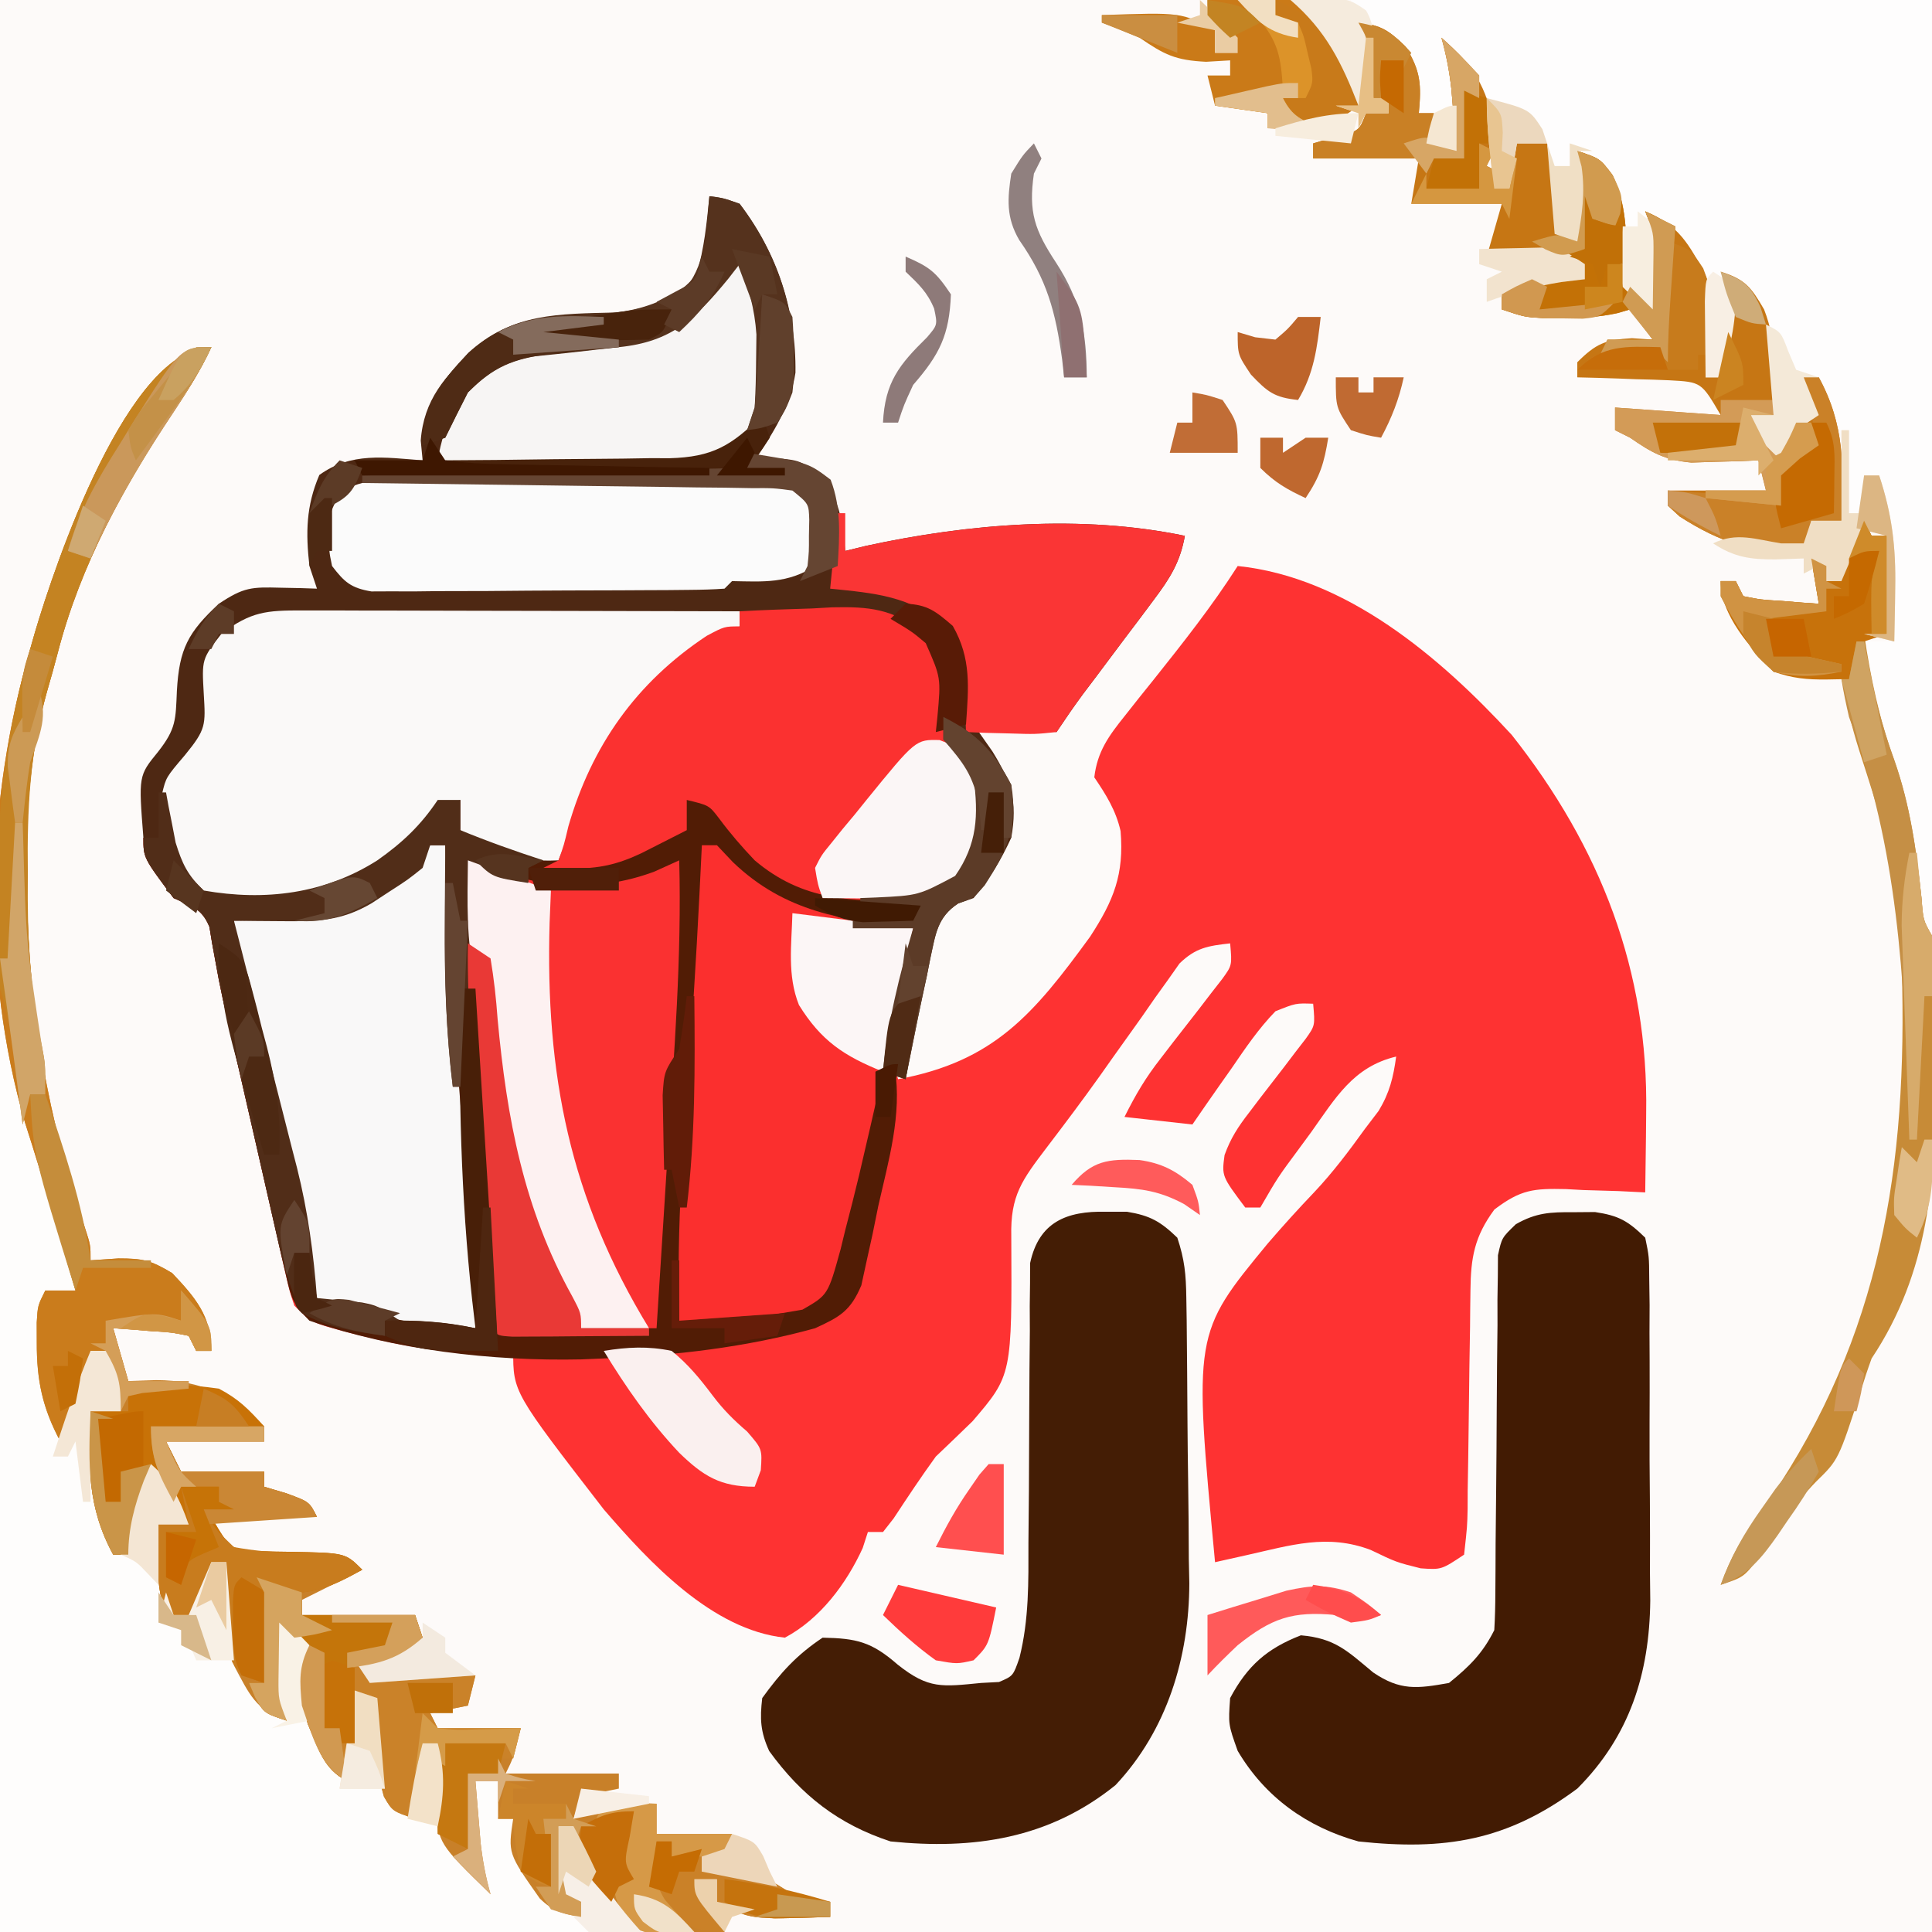 <?xml version="1.0" encoding="UTF-8"?>
<svg version="1.1" xmlns="http://www.w3.org/2000/svg" width="256" height="256">
<path d="M0 0 C84.48 0 168.96 0 256 0 C256 84.48 256 168.96 256 256 C171.52 256 87.04 256 0 256 C0 171.52 0 87.04 0 0 Z " fill="#FDFAF9" transform="translate(0,0)"/>
<path d="M0 0 C14.367 1.476 26.794 12.033 36.312 22.375 C48.09 37.275 54.45 53.669 54.125 72.562 C54.116 73.571 54.107 74.58 54.098 75.619 C54.074 78.08 54.042 80.54 54 83 C52.831 82.942 51.662 82.884 50.457 82.824 C48.909 82.777 47.361 82.732 45.812 82.688 C45.044 82.646 44.275 82.604 43.482 82.561 C39.22 82.469 37.52 82.605 34.012 85.27 C31.377 88.845 30.884 91.634 30.842 96.002 C30.832 96.776 30.822 97.551 30.811 98.348 C30.804 99.174 30.797 100 30.789 100.852 C30.761 102.607 30.732 104.362 30.703 106.117 C30.662 108.88 30.625 111.643 30.599 114.406 C30.571 117.076 30.525 119.745 30.477 122.414 C30.473 123.244 30.47 124.074 30.467 124.93 C30.417 127.256 30.417 127.256 30 131 C27 133 27 133 24.25 132.812 C21 132 21 132 17.625 130.375 C11.874 128.194 7.025 129.757 1.242 131.051 C0.444 131.229 -0.354 131.407 -1.176 131.591 C-1.778 131.726 -2.38 131.861 -3 132 C-5.853 101.701 -5.853 101.701 4 89.75 C5.999 87.43 8.036 85.175 10.153 82.962 C12.648 80.312 14.746 77.514 16.875 74.562 C17.471 73.78 18.066 72.998 18.68 72.191 C20.133 69.78 20.619 67.773 21 65 C15.313 66.348 12.961 70.498 9.75 75 C8.938 76.106 8.938 76.106 8.109 77.234 C5.332 80.979 5.332 80.979 3 85 C2.34 85 1.68 85 1 85 C-2.114 80.848 -2.114 80.848 -1.739 78.051 C-0.934 75.817 0.052 74.308 1.504 72.434 C1.997 71.783 2.49 71.133 2.998 70.463 C4.044 69.108 5.091 67.754 6.139 66.4 C6.63 65.751 7.122 65.102 7.629 64.434 C8.311 63.553 8.311 63.553 9.006 62.654 C10.258 60.893 10.258 60.893 10 58 C7.697 57.919 7.697 57.919 5 59 C2.761 61.309 0.998 63.911 -0.812 66.562 C-1.315 67.273 -1.817 67.984 -2.334 68.717 C-3.569 70.469 -4.786 72.233 -6 74 C-8.97 73.67 -11.94 73.34 -15 73 C-13.489 69.979 -12.21 67.814 -10.18 65.215 C-9.645 64.519 -9.11 63.824 -8.559 63.107 C-7.431 61.655 -6.301 60.204 -5.168 58.756 C-4.369 57.715 -4.369 57.715 -3.555 56.652 C-3.065 56.023 -2.575 55.394 -2.07 54.746 C-0.739 52.915 -0.739 52.915 -1 50 C-3.929 50.332 -5.566 50.577 -7.71 52.667 C-8.213 53.382 -8.716 54.096 -9.234 54.832 C-9.805 55.626 -10.375 56.419 -10.962 57.237 C-11.552 58.087 -12.142 58.937 -12.75 59.812 C-13.988 61.547 -15.226 63.282 -16.465 65.016 C-17.065 65.866 -17.666 66.716 -18.285 67.592 C-20.567 70.796 -22.929 73.934 -25.312 77.062 C-28.587 81.378 -30.127 83.408 -30 88.84 C-29.906 107.209 -29.906 107.209 -35.125 113.312 C-36.741 114.885 -38.366 116.447 -40 118 C-41.949 120.685 -43.767 123.428 -45.59 126.199 C-46.055 126.793 -46.521 127.388 -47 128 C-47.66 128 -48.32 128 -49 128 C-49.227 128.701 -49.454 129.403 -49.688 130.125 C-51.848 134.858 -55.334 139.521 -60 142 C-69.64 140.981 -77.972 131.996 -84 125 C-96 109.477 -96 109.477 -96 104 C-96.608 104.046 -97.217 104.093 -97.844 104.141 C-104.048 104.396 -109.576 103.624 -115.562 102.125 C-116.265 101.951 -116.968 101.778 -117.691 101.599 C-122.733 100.267 -122.733 100.267 -125 98 C-125.607 96.188 -125.607 96.188 -126.113 93.969 C-126.307 93.137 -126.5 92.305 -126.7 91.448 C-126.902 90.546 -127.104 89.644 -127.312 88.715 C-127.527 87.785 -127.741 86.854 -127.962 85.896 C-128.648 82.911 -129.324 79.924 -130 76.938 C-130.455 74.951 -130.911 72.965 -131.367 70.979 C-132.211 67.299 -133.052 63.619 -133.887 59.937 C-134.077 59.117 -134.267 58.297 -134.462 57.452 C-134.827 55.787 -135.155 54.113 -135.448 52.434 C-135.595 51.626 -135.743 50.819 -135.895 49.987 C-136.013 49.267 -136.131 48.547 -136.253 47.805 C-137.275 45.336 -138.62 45.078 -141 44 C-145 38.667 -145 38.667 -145 36 C-144.34 36 -143.68 36 -143 36 C-143 34.02 -143 32.04 -143 30 C-142.67 30 -142.34 30 -142 30 C-141.89 30.603 -141.781 31.207 -141.668 31.828 C-141.509 32.627 -141.351 33.427 -141.188 34.25 C-141.037 35.039 -140.886 35.828 -140.73 36.641 C-139.865 39.436 -139.141 40.982 -137 43 C-128.872 44.421 -120.979 43.442 -114 39 C-110.713 36.686 -108.253 34.379 -106 31 C-105.01 31 -104.02 31 -103 31 C-103 32.32 -103 33.64 -103 35 C-98.749 36.86 -94.501 37.932 -90 39 C-89.762 38.074 -89.762 38.074 -89.52 37.129 C-86.287 25.394 -80.702 16.097 -70.344 9.242 C-68 8 -68 8 -66 8 C-66 7.34 -66 6.68 -66 6 C-62.813 5.824 -59.628 5.719 -56.438 5.625 C-55.542 5.575 -54.647 5.524 -53.725 5.473 C-48.893 5.366 -45.728 5.66 -41.855 8.711 C-39.768 10.796 -39.074 11.626 -38.492 14.562 C-38.682 15.769 -38.682 15.769 -38.875 17 C-39.271 21.391 -39.271 21.391 -36.5 25.062 C-35.675 26.032 -34.85 27.001 -34 28 C-32.964 32.718 -33.539 36.11 -35.75 40.375 C-38 43 -38 43 -40.188 44.625 C-42.491 46.373 -42.41 47.202 -43 50 C-43.391 51.514 -43.391 51.514 -43.789 53.059 C-44.065 54.174 -44.341 55.289 -44.625 56.438 C-44.906 57.55 -45.187 58.662 -45.477 59.809 C-45.991 62.947 -45.851 64.966 -45 68 C-32.283 65.645 -27.021 59.364 -19.562 49.125 C-16.429 44.322 -15.038 40.858 -15.516 35.121 C-16.145 32.365 -17.426 30.327 -19 28 C-18.596 24.579 -17.1 22.532 -14.98 19.883 C-14.37 19.111 -13.76 18.339 -13.131 17.543 C-12.49 16.745 -11.848 15.947 -11.188 15.125 C-7.258 10.194 -3.394 5.318 0 0 Z " fill="#FE3232" transform="translate(164,75)"/>
<path d="M0 0 C3.187 -0.176 6.372 -0.281 9.562 -0.375 C10.458 -0.425 11.353 -0.476 12.275 -0.527 C17.107 -0.634 20.272 -0.34 24.145 2.711 C26.232 4.796 26.926 5.626 27.508 8.562 C27.318 9.769 27.318 9.769 27.125 11 C26.729 15.391 26.729 15.391 29.5 19.062 C30.325 20.032 31.15 21.001 32 22 C33.036 26.718 32.461 30.11 30.25 34.375 C28 37 28 37 25.812 38.625 C23.511 40.371 23.591 41.209 23 44 C22.74 44.975 22.479 45.949 22.211 46.953 C21.935 48.041 21.659 49.129 21.375 50.25 C21.094 51.328 20.813 52.405 20.523 53.516 C19.817 57.015 19.817 57.015 20.578 60.559 C21.532 66.769 19.736 72.772 18.375 78.812 C18.126 80.039 17.877 81.266 17.621 82.529 C17.362 83.702 17.103 84.874 16.836 86.082 C16.604 87.147 16.373 88.211 16.134 89.308 C14.705 92.7 13.3 93.489 10 95 C0.86 97.522 -8.544 98.619 -18 99 C-18.973 99.041 -19.946 99.082 -20.949 99.125 C-32.954 99.381 -45.597 97.885 -57 94 C-59.204 91.796 -59.439 90.923 -60.113 87.969 C-60.307 87.137 -60.5 86.305 -60.7 85.448 C-60.902 84.546 -61.104 83.644 -61.312 82.715 C-61.527 81.785 -61.741 80.854 -61.962 79.896 C-62.648 76.911 -63.324 73.924 -64 70.938 C-64.455 68.951 -64.911 66.965 -65.367 64.979 C-66.211 61.299 -67.052 57.619 -67.887 53.937 C-68.077 53.117 -68.267 52.297 -68.462 51.452 C-68.827 49.787 -69.155 48.113 -69.448 46.434 C-69.595 45.626 -69.743 44.819 -69.895 43.987 C-70.013 43.267 -70.131 42.547 -70.253 41.805 C-71.275 39.336 -72.62 39.078 -75 38 C-79 32.667 -79 32.667 -79 30 C-78.34 30 -77.68 30 -77 30 C-77 28.02 -77 26.04 -77 24 C-76.67 24 -76.34 24 -76 24 C-75.89 24.603 -75.781 25.207 -75.668 25.828 C-75.509 26.627 -75.351 27.427 -75.188 28.25 C-75.037 29.039 -74.886 29.828 -74.73 30.641 C-73.865 33.436 -73.141 34.982 -71 37 C-62.872 38.421 -54.979 37.442 -48 33 C-44.713 30.686 -42.253 28.379 -40 25 C-39.01 25 -38.02 25 -37 25 C-37 26.32 -37 27.64 -37 29 C-32.749 30.86 -28.501 31.932 -24 33 C-23.841 32.383 -23.683 31.765 -23.52 31.129 C-20.287 19.394 -14.702 10.097 -4.344 3.242 C-2 2 -2 2 0 2 C0 1.34 0 0.68 0 0 Z " fill="#511C05" transform="translate(98,81)"/>
<path d="M0 0 C1.836 0.238 1.836 0.238 4 1 C8.995 7.554 11.514 15.199 11.402 23.387 C10.718 27.832 8.489 31.32 6 35 C7.33 34.845 7.33 34.845 8.688 34.688 C12 35 12 35 14.812 37.062 C17.366 40.491 17.542 42.817 18 47 C18.888 46.783 19.776 46.567 20.691 46.344 C34.261 43.386 49.296 42.139 63 45 C62.379 48.483 61.025 50.63 58.91 53.441 C58.291 54.272 57.671 55.103 57.033 55.959 C56.058 57.248 56.058 57.248 55.062 58.562 C53.782 60.272 52.502 61.981 51.223 63.691 C50.653 64.446 50.083 65.201 49.496 65.979 C48.283 67.618 47.131 69.303 46 71 C40.555 70.505 40.555 70.505 35 70 C35.825 71.176 36.65 72.351 37.5 73.562 C39.985 77.602 40.858 80.192 40 85 C38.644 87.931 37.127 90.565 35 93 C34.328 93.235 33.657 93.469 32.965 93.711 C30.164 95.548 29.97 97.83 29.275 100.975 C29.123 101.746 28.97 102.518 28.812 103.312 C28.566 104.452 28.566 104.452 28.314 105.615 C27.858 107.74 27.424 109.868 27 112 C26.798 113.004 26.595 114.008 26.387 115.043 C26.259 115.689 26.131 116.335 26 117 C24.515 116.505 24.515 116.505 23 116 C23.62 109.425 25.149 103.333 27 97 C24.36 97 21.72 97 19 97 C19 96.67 19 96.34 19 96 C21.64 95.67 24.28 95.34 27 95 C24.69 94.67 22.38 94.34 20 94 C20 93.67 20 93.34 20 93 C20.675 92.974 21.351 92.948 22.047 92.922 C27.695 92.655 27.695 92.655 32.562 90.062 C35.489 85.863 35.806 82.031 35 77 C34.175 76.031 33.35 75.061 32.5 74.062 C29.678 70.605 29.772 70.129 30.062 65.938 C30.177 65.122 30.292 64.306 30.41 63.465 C29.887 60.32 28.502 58.888 25.985 56.993 C22.079 55.039 17.915 55.215 13.625 55.188 C12.698 55.162 11.771 55.137 10.816 55.111 C8.544 55.053 6.273 55.016 4 55 C4 55.66 4 56.32 4 57 C2.277 58.262 2.277 58.262 -0.062 59.688 C-11.292 67.109 -15.017 75.77 -20 88 C-25.783 88.262 -28.234 87.05 -33 84 C-33 82.68 -33 81.36 -33 80 C-36.285 81.095 -36.707 81.662 -38.688 84.312 C-43.101 89.686 -49.266 92.55 -56.145 93.379 C-65.937 93.869 -65.937 93.869 -69.184 91.215 C-70.75 89 -70.75 89 -71.984 86.75 C-72.32 86.172 -72.655 85.595 -73 85 C-73.66 85 -74.32 85 -75 85 C-75.644 76.789 -75.644 76.789 -73.062 73.625 C-70.655 70.56 -70.726 69.365 -70.562 65.562 C-70.253 59.97 -69.081 57.789 -65 54 C-61.686 51.791 -60.655 51.775 -56.812 51.875 C-55.911 51.893 -55.01 51.911 -54.082 51.93 C-53.395 51.953 -52.708 51.976 -52 52 C-52.33 51.01 -52.66 50.02 -53 49 C-53.502 44.602 -53.444 41.036 -51.688 36.938 C-47.449 33.882 -43.056 34.608 -38 35 C-38.083 34.134 -38.165 33.267 -38.25 32.375 C-37.851 26.983 -35.002 23.722 -31.062 20.25 C-25.013 15.806 -19.817 15.689 -12.473 15.441 C-8.223 14.901 -4.4 13.8 -1.688 10.312 C-0.674 6.902 -0.354 3.54 0 0 Z " fill="#4E2813" transform="translate(94,26)"/>
<path d="M0 0 C2.337 3.505 2.376 5.463 2.75 9.625 C3.494 16.593 5.417 22.766 7.968 29.276 C9.402 32.989 10.358 36.002 10 40 C8.68 40 7.36 40 6 40 C5.602 49.207 5.602 49.207 8 58 C9.32 54.7 10.64 51.4 12 48 C12.66 48 13.32 48 14 48 C15.765 51.088 16 52.233 16 56 C14.68 56 13.36 56 12 56 C12.41 62.578 12.866 68.741 15 75 C15.66 75 16.32 75 17 75 C16.753 74.134 16.505 73.267 16.25 72.375 C15.927 68.011 17.355 66.366 20 63 C22.724 65.353 23.814 67.625 25 71 C23.68 71 22.36 71 21 71 C21.66 74.96 22.32 78.92 23 83 C23.66 83 24.32 83 25 83 C25.99 80.69 26.98 78.38 28 76 C28.66 76 29.32 76 30 76 C30.014 76.69 30.028 77.379 30.043 78.09 C30.397 85.07 31.775 90.341 36 96 C36.99 96.495 36.99 96.495 38 97 C37.34 96.01 36.68 95.02 36 94 C35.805 91.301 35.805 91.301 35.875 88.312 C35.893 87.319 35.911 86.325 35.93 85.301 C35.953 84.542 35.976 83.782 36 83 C38.5 84.5 38.5 84.5 41 87 C41.033 88.921 41.051 90.846 40.91 92.762 C41.078 96.935 43.157 100.314 45 104 C45.66 100.37 46.32 96.74 47 93 C47.99 93.33 48.98 93.66 50 94 C50.121 94.915 50.242 95.83 50.367 96.773 C50.619 98.556 50.619 98.556 50.875 100.375 C51.037 101.558 51.2 102.742 51.367 103.961 C51.73 107.096 51.73 107.096 54 109 C54.66 106.03 55.32 103.06 56 100 C56.66 100 57.32 100 58 100 C58.724 102.987 58.979 105.281 58.75 108.375 C59.09 113.301 60.913 115.218 64 119 C63.67 118.01 63.34 117.02 63 116 C62.931 114.105 62.915 112.208 62.938 110.312 C62.947 109.319 62.956 108.325 62.965 107.301 C62.976 106.542 62.988 105.782 63 105 C63.99 105 64.98 105 66 105 C66 106.65 66 108.3 66 110 C66.66 110 67.32 110 68 110 C68.248 111.052 68.495 112.104 68.75 113.188 C69.791 116.827 71.337 119.256 74 122 C75.485 122.495 75.485 122.495 77 123 C77 122.34 77 121.68 77 121 C75.515 120.505 75.515 120.505 74 120 C74 117.03 74 114.06 74 111 C74.66 111 75.32 111 76 111 C76.879 112.888 77.758 114.776 78.637 116.664 C80.368 119.778 80.368 119.778 85 125 C56.95 125 28.9 125 0 125 C0 83.75 0 42.5 0 0 Z " fill="#FEFDFC" transform="translate(0,131)"/>
<path d="M0 0 C25.41 0 50.82 0 77 0 C77 40.92 77 81.84 77 124 C74.229 121.229 74.556 119.188 74.188 115.312 C73.418 108.245 71.539 102.069 69.023 95.438 C67.937 91.788 67.816 88.786 68 85 C69.32 85 70.64 85 72 85 C71.858 82.646 71.711 80.292 71.562 77.938 C71.481 76.627 71.4 75.316 71.316 73.965 C71.021 70.263 70.567 66.666 70 63 C69.34 63 68.68 63 68 63 C68 64.65 68 66.3 68 68 C67.34 68 66.68 68 66 68 C66 64.37 66 60.74 66 57 C65.34 57 64.68 57 64 57 C63.34 54.69 62.68 52.38 62 50 C61.34 50 60.68 50 60 50 C60.66 51.65 61.32 53.3 62 55 C61.01 55.66 60.02 56.32 59 57 C57.808 59.05 57.808 59.05 57 61 C55.624 59.71 54.292 58.373 53 57 C53 56.34 53 55.68 53 55 C53.99 55 54.98 55 56 55 C55.798 52.768 55.562 50.539 55.312 48.312 C55.121 46.45 55.121 46.45 54.926 44.551 C53.84 40.385 52.246 38.742 49 36 C49.66 36.99 50.32 37.98 51 39 C51.012 40.938 51.012 40.938 50.688 43 C50.588 43.681 50.489 44.361 50.387 45.062 C50 47 50 47 49 50 C48.34 50 47.68 50 47 50 C47.07 49.322 47.139 48.644 47.211 47.945 C47.665 40.147 45.866 35.126 41 29 C40.34 28.67 39.68 28.34 39 28 C39.66 28.99 40.32 29.98 41 31 C41.195 33.699 41.195 33.699 41.125 36.688 C41.107 37.681 41.089 38.675 41.07 39.699 C41.047 40.458 41.024 41.218 41 42 C38.562 40.75 38.562 40.75 36 38 C35.506 34.964 35.375 32.047 35.336 28.973 C34.953 25.581 34.006 23.735 32 21 C31.34 20.67 30.68 20.34 30 20 C30.186 20.681 30.371 21.361 30.562 22.062 C31.085 25.572 30.614 28.522 30 32 C29.01 31.67 28.02 31.34 27 31 C26.67 27.04 26.34 23.08 26 19 C24.68 19 23.36 19 22 19 C21.67 20.98 21.34 22.96 21 25 C20.34 25 19.68 25 19 25 C18.876 23.824 18.753 22.649 18.625 21.438 C17.776 14.257 17.776 14.257 14.375 8.062 C13.921 7.712 13.467 7.361 13 7 C13.33 7.66 13.66 8.32 14 9 C14.07 10.874 14.084 12.75 14.062 14.625 C14.053 15.628 14.044 16.631 14.035 17.664 C14.024 18.435 14.012 19.206 14 20 C12.68 19.67 11.36 19.34 10 19 C10.33 17.68 10.66 16.36 11 15 C10.34 15 9.68 15 9 15 C8.814 13.804 8.629 12.607 8.438 11.375 C7.349 6.837 5.115 4.866 1.461 2.129 C0.979 1.756 0.497 1.384 0 1 C0 0.67 0 0.34 0 0 Z " fill="#FEFDFD" transform="translate(179,0)"/>
<path d="M0 0 C1.408 0.002 1.408 0.002 2.844 0.004 C5.901 0.503 7.285 1.298 9.5 3.438 C10.474 6.358 10.648 8.315 10.693 11.361 C10.709 12.363 10.725 13.365 10.742 14.398 C10.786 19.006 10.827 23.613 10.85 28.221 C10.867 30.641 10.894 33.061 10.932 35.48 C10.987 38.986 11.009 42.49 11.023 45.996 C11.046 47.062 11.069 48.128 11.092 49.227 C11.065 59.027 8.155 68.685 1.312 75.973 C-7.509 83.102 -17.53 84.557 -28.5 83.438 C-35.43 81.161 -40.318 77.328 -44.574 71.465 C-45.738 68.917 -45.827 67.211 -45.5 64.438 C-43.059 61.072 -40.963 58.746 -37.5 56.438 C-32.98 56.523 -31.008 56.995 -27.562 60 C-23.436 63.284 -21.659 62.937 -16.5 62.438 C-15.716 62.396 -14.932 62.355 -14.125 62.312 C-12.253 61.513 -12.253 61.513 -11.416 59.108 C-10.14 53.993 -10.222 49.088 -10.227 43.836 C-10.206 41.549 -10.185 39.263 -10.164 36.977 C-10.141 33.384 -10.125 29.792 -10.119 26.199 C-10.11 22.724 -10.076 19.249 -10.039 15.773 C-10.044 14.697 -10.049 13.621 -10.054 12.513 C-10.041 11.511 -10.028 10.51 -10.014 9.478 C-10.011 8.599 -10.008 7.72 -10.006 6.814 C-8.843 1.348 -5.16 -0.106 0 0 Z " fill="#441D05" transform="translate(146.5,160.562)"/>
<path d="M0 0 C1.408 -0.012 1.408 -0.012 2.844 -0.023 C6.004 0.451 7.22 1.154 9.5 3.375 C10.015 5.87 10.015 5.87 10.033 8.881 C10.049 10.01 10.065 11.139 10.081 12.301 C10.076 13.523 10.072 14.745 10.066 16.004 C10.076 17.893 10.076 17.893 10.085 19.82 C10.092 22.492 10.091 25.161 10.076 27.832 C10.059 31.23 10.083 34.625 10.118 38.022 C10.145 41.287 10.135 44.552 10.129 47.816 C10.142 49.024 10.155 50.232 10.169 51.476 C10.064 61.111 7.458 69.417 0.5 76.375 C-8.815 83.298 -17.071 84.603 -28.5 83.375 C-35.32 81.479 -40.878 77.512 -44.5 71.375 C-45.75 67.875 -45.75 67.875 -45.5 64.375 C-43.218 60.1 -40.629 57.814 -36.125 56.062 C-31.576 56.455 -29.963 58.151 -26.547 60.984 C-22.969 63.415 -20.722 63.136 -16.5 62.375 C-13.809 60.199 -12.045 58.464 -10.5 55.375 C-10.401 53.726 -10.364 52.074 -10.358 50.422 C-10.351 49.391 -10.344 48.36 -10.337 47.297 C-10.333 46.179 -10.329 45.062 -10.324 43.91 C-10.301 41.561 -10.277 39.211 -10.252 36.861 C-10.217 33.144 -10.187 29.426 -10.174 25.708 C-10.159 22.129 -10.118 18.551 -10.074 14.973 C-10.076 13.857 -10.078 12.741 -10.08 11.592 C-10.064 10.557 -10.047 9.523 -10.03 8.457 C-10.024 7.546 -10.018 6.635 -10.012 5.696 C-9.5 3.375 -9.5 3.375 -7.633 1.582 C-4.942 0.059 -3.08 -0.025 0 0 Z " fill="#421B03" transform="translate(208.5,160.625)"/>
<path d="M0 0 C-1.404 3.053 -3.149 5.782 -5.021 8.567 C-11.582 18.383 -17.343 28.905 -20.325 40.407 C-20.778 42.147 -21.258 43.881 -21.763 45.607 C-23.948 53.445 -24.505 60.76 -24.438 68.875 C-24.431 70.136 -24.425 71.396 -24.419 72.695 C-24.17 87.846 -21.615 102.393 -16.734 116.734 C-16 119 -16 119 -16 121 C-14.783 120.918 -13.566 120.835 -12.312 120.75 C-9.08 120.756 -8.072 120.957 -5.188 122.688 C-2.086 125.966 0 128.393 0 133 C-0.66 133 -1.32 133 -2 133 C-2.495 132.01 -2.495 132.01 -3 131 C-5.356 130.532 -5.356 130.532 -8.062 130.375 C-8.982 130.3 -9.901 130.225 -10.848 130.148 C-11.913 130.075 -11.913 130.075 -13 130 C-12.01 133.465 -12.01 133.465 -11 137 C-9.783 136.959 -8.566 136.917 -7.312 136.875 C-1.23 136.896 2.504 138.889 7 143 C7 143.66 7 144.32 7 145 C2.71 145 -1.58 145 -6 145 C-5.34 146.32 -4.68 147.64 -4 149 C-0.37 149 3.26 149 7 149 C7 149.66 7 150.32 7 151 C7.969 151.289 8.939 151.577 9.938 151.875 C13 153 13 153 14 155 C9.38 155 4.76 155 0 155 C2.531 159.346 2.531 159.346 6.504 159.539 C7.856 159.587 9.209 159.615 10.562 159.625 C17.76 159.76 17.76 159.76 20 162 C16.04 163.98 16.04 163.98 12 166 C12 166.66 12 167.32 12 168 C16.95 168 21.9 168 27 168 C27.33 168.99 27.66 169.98 28 171 C25.378 173.154 23.356 174.401 20 175 C24.961 176.323 29.911 176.089 35 176 C34.67 177.32 34.34 178.64 34 180 C32.35 180.33 30.7 180.66 29 181 C29.33 181.66 29.66 182.32 30 183 C33.63 183 37.26 183 41 183 C40 187 40 187 39 189 C43.95 189 48.9 189 54 189 C54 189.66 54 190.32 54 191 C52.35 191.33 50.7 191.66 49 192 C48.67 192.99 48.34 193.98 48 195 C48.516 194.67 49.031 194.34 49.562 194 C52.78 192.68 55.557 192.868 59 193 C59 194.32 59 195.64 59 197 C62.3 197 65.6 197 69 197 C68.67 197.99 68.34 198.98 68 200 C67.01 200 66.02 200 65 200 C65 200.66 65 201.32 65 202 C66.052 201.938 67.104 201.876 68.188 201.812 C72.267 202.013 73.677 202.814 77 205 C79.693 205.707 79.693 205.707 82 206 C82 206.66 82 207.32 82 208 C71.442 208.369 71.442 208.369 67 206 C67 205.01 67 204.02 67 203 C66.01 203 65.02 203 64 203 C64.99 204.176 64.99 204.176 66 205.375 C68 208 68 208 68 210 C62.992 210.746 58.75 211.291 54.523 208.172 C50.97 204.27 48.7 201.322 48 196 C47.34 196 46.68 196 46 196 C46.114 197.48 46.241 198.959 46.375 200.438 C46.445 201.261 46.514 202.085 46.586 202.934 C46.791 203.956 46.791 203.956 47 205 C47.66 205.33 48.32 205.66 49 206 C49 206.66 49 207.32 49 208 C46.592 207.609 45.282 207.276 43.516 205.547 C39.307 199.572 39.307 199.572 40 195 C39.34 195 38.68 195 38 195 C38 193.35 38 191.7 38 190 C37.01 190 36.02 190 35 190 C35.142 191.75 35.289 193.5 35.438 195.25 C35.519 196.225 35.6 197.199 35.684 198.203 C35.951 200.565 36.354 202.719 37 205 C30.066 198.248 30.066 198.248 29.812 193.438 C30 190 30 190 31 188 C30.34 187.67 29.68 187.34 29 187 C29.33 186.34 29.66 185.68 30 185 C29.34 185 28.68 185 28 185 C27.67 188.3 27.34 191.6 27 195 C24 194 24 194 22.875 192.062 C21.83 188.404 21.568 184.898 21.344 181.109 C21.23 180.413 21.117 179.717 21 179 C20.34 178.67 19.68 178.34 19 178 C19.021 179.052 19.041 180.104 19.062 181.188 C19.011 184.327 18.735 186.969 18 190 C14.845 188.422 14.177 185.631 12.809 182.488 C12.001 180.004 11.827 178.215 11.938 175.625 C12.402 172.076 12.402 172.076 10.504 170.273 C10.008 169.853 9.511 169.433 9 169 C8.973 170.604 8.954 172.208 8.938 173.812 C8.926 174.706 8.914 175.599 8.902 176.52 C8.89 179.134 8.89 179.134 10 182 C5.842 180.614 5.025 178.45 3.008 174.699 C1.317 170.172 1.6 165.756 2 161 C-1.247 162.624 -1.702 165.754 -3 169 C-3.99 168.67 -4.98 168.34 -6 168 C-6.961 165.118 -7.106 163.301 -7.062 160.312 C-7.053 159.504 -7.044 158.696 -7.035 157.863 C-7.024 157.248 -7.012 156.634 -7 156 C-5.68 156 -4.36 156 -3 156 C-4.98 152.535 -4.98 152.535 -7 149 C-9.703 151.872 -10.948 153.31 -11.25 157.312 C-11.126 158.643 -11.126 158.643 -11 160 C-11.66 160 -12.32 160 -13 160 C-16.446 153.683 -16.315 148.096 -16 141 C-14.68 141 -13.36 141 -12 141 C-12.495 139.855 -12.495 139.855 -13 138.688 C-14 136 -14 136 -14 133 C-14.66 133 -15.32 133 -16 133 C-16.103 133.681 -16.206 134.361 -16.312 135.062 C-17.147 138.629 -18.495 141.662 -20 145 C-22.377 140.563 -23.14 136.905 -23.125 131.875 C-23.128 131.006 -23.13 130.137 -23.133 129.242 C-23 127 -23 127 -22 125 C-20.68 125 -19.36 125 -18 125 C-18.542 123.155 -19.083 121.309 -19.626 119.464 C-20.087 117.895 -20.546 116.325 -21.005 114.755 C-22.183 110.735 -23.403 106.737 -24.688 102.75 C-30.544 82.651 -29.833 60.002 -24 40 C-23.791 39.27 -23.582 38.54 -23.367 37.788 C-20.737 28.89 -11.042 0 0 0 Z " fill="#C88029" transform="translate(28,46)"/>
<path d="M0 0 C1.281 0 2.562 0 3.882 0 C5.286 0.005 6.69 0.011 8.093 0.016 C9.525 0.018 10.957 0.019 12.389 0.02 C16.161 0.024 19.932 0.034 23.703 0.045 C27.551 0.055 31.398 0.06 35.246 0.065 C42.796 0.075 50.347 0.092 57.898 0.114 C57.898 0.774 57.898 1.434 57.898 2.114 C56.175 3.375 56.175 3.375 53.835 4.801 C42.606 12.223 38.881 20.884 33.898 33.114 C28.115 33.376 25.664 32.164 20.898 29.114 C20.898 27.794 20.898 26.474 20.898 25.114 C17.613 26.209 17.191 26.776 15.21 29.426 C10.801 34.795 4.609 37.712 -2.282 38.457 C-11.88 38.863 -11.88 38.863 -15.133 36.867 C-18.131 33.094 -18.849 28.972 -18.61 24.231 C-18.102 22.114 -18.102 22.114 -15.602 19.176 C-12.795 15.738 -12.856 15.228 -13.102 11.051 C-13.365 6.453 -13.365 6.453 -10.727 3.051 C-6.795 0.149 -4.864 -0.01 0 0 Z " fill="#FAF9F8" transform="translate(40.102,80.886)"/>
<path d="M0 0 C3.187 -0.176 6.372 -0.281 9.562 -0.375 C10.458 -0.425 11.353 -0.476 12.275 -0.527 C17.107 -0.634 20.272 -0.34 24.145 2.711 C26.232 4.796 26.926 5.626 27.508 8.562 C27.318 9.769 27.318 9.769 27.125 11 C26.729 15.391 26.729 15.391 29.5 19.062 C30.325 20.032 31.15 21.001 32 22 C33.059 26.822 32.445 30.17 30.125 34.5 C27.505 37.582 26.855 37.926 22.84 38.273 C14.833 38.482 8.388 38.397 2 33 C0.301 31.219 -1.243 29.428 -2.711 27.453 C-4.043 25.708 -4.043 25.708 -7 25 C-7 26.32 -7 27.64 -7 29 C-8.27 29.648 -9.541 30.294 -10.812 30.938 C-11.52 31.297 -12.228 31.657 -12.957 32.027 C-16.162 33.553 -18.68 34.12 -22.188 34.062 C-23.446 34.042 -24.704 34.021 -26 34 C-25.01 33.505 -25.01 33.505 -24 33 C-23.268 30.956 -23.268 30.956 -22.688 28.5 C-19.607 17.832 -13.703 9.436 -4.344 3.242 C-2 2 -2 2 0 2 C0 1.34 0 0.68 0 0 Z " fill="#FB3130" transform="translate(98,81)"/>
<path d="M0 0 C0.66 0 1.32 0 2 0 C2.037 1.17 2.075 2.341 2.113 3.547 C2.633 17.667 3.743 31.712 4.984 45.784 C5.05 46.546 5.117 47.309 5.185 48.094 C5.31 49.528 5.438 50.961 5.568 52.394 C5.908 56.276 6.06 60.104 6 64 C4.562 63.91 3.124 63.801 1.688 63.688 C0.487 63.6 0.487 63.6 -0.738 63.512 C-5.6 62.749 -10.274 61.354 -15 60 C-15.191 59.18 -15.382 58.36 -15.579 57.516 C-16.148 55.075 -16.718 52.634 -17.287 50.193 C-17.93 47.435 -18.573 44.677 -19.215 41.919 C-20.582 36.052 -21.95 30.186 -23.355 24.328 C-23.543 23.546 -23.73 22.763 -23.923 21.957 C-24.403 19.956 -24.887 17.957 -25.371 15.957 C-26 13 -26 13 -26 10 C-25.166 9.986 -24.332 9.972 -23.473 9.957 C-13.51 9.535 -6.853 7.401 0 0 Z " fill="#F9F8F8" transform="translate(57,112)"/>
<path d="M0 0 C0.66 0 1.32 0 2 0 C2.701 0.743 3.402 1.485 4.125 2.25 C11.06 8.883 18.674 9.92 28 11 C25.94 21.071 23.792 31.118 21.438 41.125 C21.24 41.976 21.043 42.827 20.839 43.704 C20.258 46.145 19.637 48.573 19 51 C18.796 51.839 18.592 52.679 18.382 53.544 C16.712 59.591 16.712 59.591 13.328 61.535 C12.312 61.709 11.297 61.883 10.25 62.062 C8.742 62.358 8.742 62.358 7.203 62.66 C3.779 63.023 0.441 63.065 -3 63 C-3.383 50.678 -2.408 38.474 -1.512 26.191 C-0.877 17.467 -0.413 8.737 0 0 Z " fill="#FB2F2E" transform="translate(93,112)"/>
<path d="M0 0 C0.783 0.325 0.783 0.325 1.582 0.656 C9.287 3.571 16.84 4.412 24.688 1.5 C25.781 1.005 26.874 0.51 28 0 C28.345 12.799 27.32 25.548 26.5 38.312 C26.355 40.614 26.211 42.915 26.066 45.217 C25.715 50.811 25.359 56.406 25 62 C21.7 62 18.4 62 15 62 C6.632 47.869 3.295 32.268 2 16 C1.67 16 1.34 16 1 16 C0.147 12.326 -0.108 8.955 -0.062 5.188 C-0.053 4.212 -0.044 3.236 -0.035 2.23 C-0.024 1.494 -0.012 0.758 0 0 Z " fill="#FA3131" transform="translate(62,114)"/>
<path d="M0 0 C3.013 0.323 4.035 1.034 6.25 3.188 C8.27 6.434 8.349 8.247 8 12 C8.66 12 9.32 12 10 12 C10 13.32 10 14.64 10 16 C10.99 16.33 11.98 16.66 13 17 C12.858 15.25 12.711 13.5 12.562 11.75 C12.481 10.775 12.4 9.801 12.316 8.797 C12.049 6.435 11.646 4.281 11 2 C15.233 5.676 17.01 8.458 18 14 C17.625 16.938 17.625 16.938 17 19 C17.66 19.33 18.32 19.66 19 20 C18.67 20.66 18.34 21.32 18 22 C18.66 22 19.32 22 20 22 C20.33 20.02 20.66 18.04 21 16 C22.32 16 23.64 16 25 16 C25.121 16.855 25.242 17.709 25.367 18.59 C25.535 19.695 25.702 20.799 25.875 21.938 C26.037 23.04 26.2 24.142 26.367 25.277 C26.576 26.176 26.785 27.074 27 28 C27.66 28.33 28.32 28.66 29 29 C29 25.04 29 21.08 29 17 C32 18 32 18 33.656 20.18 C35.574 24.205 35.462 27.86 35.594 32.258 C36.041 35.28 36.625 36.168 39 38 C39.027 36.396 39.046 34.792 39.062 33.188 C39.074 32.294 39.086 31.401 39.098 30.48 C39.11 27.866 39.11 27.866 38 25 C42.45 26.807 43.851 29.416 46.023 33.547 C47.873 38.192 47.582 42.255 46 47 C46.66 47 47.32 47 48 47 C48.195 45.23 48.381 43.459 48.562 41.688 C48.667 40.701 48.771 39.715 48.879 38.699 C49.166 35.901 49.166 35.901 48 33 C51.233 34.003 52.015 35.026 53.75 38 C55.536 42.566 55.262 47.174 55 52 C54.01 52 53.02 52 52 52 C53.32 53.65 54.64 55.3 56 57 C56.289 56.361 56.578 55.721 56.875 55.062 C58 53 58 53 60 52 C59.67 50.35 59.34 48.7 59 47 C59.66 47 60.32 47 61 47 C64.446 53.317 64.315 58.904 64 66 C62.68 66 61.36 66 60 66 C59.505 67.98 59.505 67.98 59 70 C52.48 70.399 48.037 68.947 42.562 65.438 C42.047 64.963 41.531 64.489 41 64 C41 63.34 41 62.68 41 62 C45.29 62 49.58 62 54 62 C53.505 60.02 53.505 60.02 53 58 C51.788 58.052 51.788 58.052 50.551 58.105 C49.482 58.133 48.414 58.16 47.312 58.188 C45.729 58.24 45.729 58.24 44.113 58.293 C40.616 57.964 38.854 56.984 36 55 C35.01 54.505 35.01 54.505 34 54 C34 53.01 34 52.02 34 51 C40.93 51.495 40.93 51.495 48 52 C45.439 47.62 45.439 47.62 41.207 47.391 C39.743 47.324 38.278 47.278 36.812 47.25 C35.688 47.206 35.688 47.206 34.541 47.16 C32.695 47.09 30.847 47.043 29 47 C29 46.34 29 45.68 29 45 C31.473 42.527 32.708 42.017 36.25 41.812 C37.611 41.905 37.611 41.905 39 42 C38.01 40.68 37.02 39.36 36 38 C35.444 38.162 34.889 38.325 34.316 38.492 C31.791 39.046 29.521 39.133 26.938 39.125 C25.652 39.129 25.652 39.129 24.34 39.133 C22 39 22 39 19 38 C19 37.34 19 36.68 19 36 C22.634 33.674 25.771 33.837 30 34 C28.226 31.754 27.416 31.049 24.52 30.707 C23.18 30.759 23.18 30.759 21.812 30.812 C20.911 30.84 20.01 30.867 19.082 30.895 C18.051 30.947 18.051 30.947 17 31 C17.99 27.535 17.99 27.535 19 24 C15.04 24 11.08 24 7 24 C7.33 22.02 7.66 20.04 8 18 C3.38 18 -1.24 18 -6 18 C-6 17.34 -6 16.68 -6 16 C-5.031 15.711 -4.061 15.422 -3.062 15.125 C0.107 14.358 0.107 14.358 1 12 C1.99 12 2.98 12 4 12 C4 11.34 4 10.68 4 10 C3.34 10 2.68 10 2 10 C1.658 6.973 1.658 6.973 1.316 3.945 C1.087 1.926 1.087 1.926 0 0 Z " fill="#C67614" transform="translate(180,3)"/>
<path d="M0 0 C1.151 -0.009 2.303 -0.019 3.489 -0.029 C5.354 -0.02 5.354 -0.02 7.258 -0.01 C9.172 -0.015 9.172 -0.015 11.125 -0.019 C13.825 -0.021 16.524 -0.017 19.225 -0.003 C22.685 0.014 26.145 0.004 29.605 -0.014 C32.906 -0.027 36.207 -0.018 39.508 -0.01 C40.752 -0.016 41.995 -0.022 43.277 -0.029 C45.004 -0.014 45.004 -0.014 46.766 0 C47.78 0.002 48.795 0.005 49.84 0.007 C52.383 0.388 52.383 0.388 54.216 1.785 C56.36 4.73 55.556 7.866 55.383 11.388 C51.736 13.722 48.619 13.468 44.383 13.388 C44.053 13.718 43.723 14.048 43.383 14.388 C41.864 14.497 40.341 14.537 38.819 14.549 C37.848 14.559 36.876 14.569 35.876 14.578 C34.818 14.583 33.761 14.587 32.672 14.591 C31.593 14.597 30.514 14.603 29.402 14.609 C27.114 14.618 24.825 14.625 22.537 14.628 C19.03 14.638 15.523 14.669 12.016 14.701 C9.797 14.707 7.578 14.712 5.359 14.716 C3.78 14.735 3.78 14.735 2.168 14.754 C1.19 14.751 0.213 14.748 -0.794 14.745 C-1.655 14.748 -2.516 14.752 -3.403 14.756 C-6.099 14.308 -6.976 13.533 -8.617 11.388 C-9.016 9.451 -9.016 9.451 -8.992 7.388 C-9 6.708 -9.008 6.027 -9.016 5.326 C-7.989 0.333 -4.529 0.011 0 0 Z " fill="#FBFBFB" transform="translate(52.617,63.612)"/>
<path d="M0 0 C0.33 0 0.66 0 1 0 C1.164 0.905 1.164 0.905 1.332 1.828 C1.491 2.627 1.649 3.427 1.812 4.25 C1.963 5.039 2.114 5.828 2.27 6.641 C3.135 9.436 3.859 10.982 6 13 C14.128 14.421 22.021 13.442 29 9 C32.287 6.686 34.747 4.379 37 1 C37.99 1 38.98 1 40 1 C40 2.32 40 3.64 40 5 C43.622 6.491 47.276 7.787 51 9 C50.34 9.33 49.68 9.66 49 10 C49 10.66 49 11.32 49 12 C44.25 11.125 44.25 11.125 42 10 C41.946 11.625 41.907 13.25 41.875 14.875 C41.852 15.78 41.829 16.685 41.805 17.617 C41.757 20.188 41.757 20.188 44 22 C44.376 24.7 44.653 27.349 44.875 30.062 C46.163 43.131 48.386 55.184 54.828 66.777 C56 69 56 69 56 71 C58.97 71 61.94 71 65 71 C65 71.33 65 71.66 65 72 C61.688 72.029 58.375 72.047 55.062 72.062 C54.117 72.071 53.171 72.079 52.197 72.088 C50.849 72.093 50.849 72.093 49.473 72.098 C48.64 72.103 47.807 72.108 46.949 72.114 C45 72 45 72 44 71 C43.769 68.791 43.604 66.576 43.465 64.359 C43.422 63.681 43.379 63.003 43.335 62.305 C43.244 60.859 43.156 59.413 43.07 57.967 C42.941 55.8 42.802 53.635 42.662 51.469 C42.131 42.969 41.875 34.52 42 26 C41.34 26 40.68 26 40 26 C40 30.29 40 34.58 40 39 C39.67 39 39.34 39 39 39 C38.119 31.766 37.874 24.658 37.938 17.375 C37.942 16.371 37.947 15.367 37.951 14.332 C37.963 11.888 37.979 9.444 38 7 C37.34 7 36.68 7 36 7 C35.67 7.99 35.34 8.98 35 10 C33.039 11.57 33.039 11.57 30.625 13.125 C29.834 13.643 29.042 14.161 28.227 14.695 C24.163 17.076 20.94 17.108 16.312 17.062 C14.543 17.049 14.543 17.049 12.738 17.035 C11.835 17.024 10.931 17.012 10 17 C10.298 18.159 10.595 19.319 10.902 20.513 C12.015 24.854 13.117 29.197 14.218 33.541 C14.693 35.413 15.171 37.285 15.652 39.156 C16.347 41.86 17.032 44.566 17.715 47.273 C17.928 48.097 18.142 48.92 18.362 49.768 C19.794 55.491 20.559 61.119 21 67 C22.986 67.195 24.971 67.391 26.957 67.586 C29 68 29 68 32 70 C31.34 70 30.68 70 30 70 C30 70.66 30 71.32 30 72 C26.083 71.453 22.482 70.934 19 69 C16.856 64.68 15.961 59.973 14.906 55.297 C14.618 54.041 14.618 54.041 14.324 52.76 C13.712 50.091 13.106 47.42 12.5 44.75 C12.093 42.97 11.685 41.19 11.277 39.41 C10.523 36.115 9.77 32.819 9.021 29.522 C8.849 28.781 8.676 28.04 8.499 27.276 C8.151 25.69 7.843 24.094 7.566 22.494 C7.418 21.687 7.271 20.88 7.119 20.048 C6.999 19.319 6.878 18.59 6.755 17.839 C5.729 15.339 4.408 15.087 2 14 C-2 8.667 -2 8.667 -2 6 C-1.34 6 -0.68 6 0 6 C0 4.02 0 2.04 0 0 Z " fill="#512D18" transform="translate(21,105)"/>
<path d="M0 0 C0.33 0 0.66 0 1 0 C1 1.65 1 3.3 1 5 C1.888 4.783 2.776 4.567 3.691 4.344 C17.261 1.386 32.296 0.139 46 3 C45.379 6.483 44.025 8.63 41.91 11.441 C41.291 12.272 40.671 13.103 40.033 13.959 C39.383 14.818 38.733 15.677 38.062 16.562 C36.782 18.272 35.502 19.981 34.223 21.691 C33.653 22.446 33.083 23.201 32.496 23.979 C31.283 25.618 30.131 27.303 29 29 C26.18 29.293 26.18 29.293 22.875 29.188 C21.779 29.16 20.684 29.133 19.555 29.105 C18.29 29.053 18.29 29.053 17 29 C16.974 28.264 16.948 27.528 16.922 26.77 C16.584 20.584 16.584 20.584 14.25 14.938 C9.62 10.951 4.886 10.599 -1 10 C-0.67 6.7 -0.34 3.4 0 0 Z " fill="#FA3535" transform="translate(111,68)"/>
<path d="M0 0 C3.476 3.023 3.844 5.488 4.309 9.988 C4.351 11.085 4.394 12.182 4.438 13.312 C4.498 14.402 4.559 15.491 4.621 16.613 C3.767 21.273 1.685 24.041 -2 27 C-4.929 27.91 -7.636 27.825 -10.68 27.684 C-11.492 27.674 -12.305 27.664 -13.143 27.654 C-15.722 27.615 -18.297 27.527 -20.875 27.438 C-22.63 27.402 -24.385 27.37 -26.141 27.342 C-30.429 27.265 -34.714 27.144 -39 27 C-38.127 21.796 -36.176 18.225 -32.453 14.418 C-28.71 12.254 -24.808 11.982 -20.562 11.438 C-10.818 10.541 -10.818 10.541 -3.25 5 C-1.056 2.261 -1.056 2.261 0 0 Z " fill="#F7F5F4" transform="translate(97,34)"/>
<path d="M0 0 C-1.404 3.053 -3.149 5.782 -5.021 8.567 C-11.582 18.383 -17.343 28.905 -20.325 40.407 C-20.778 42.147 -21.258 43.881 -21.763 45.607 C-23.948 53.445 -24.505 60.76 -24.438 68.875 C-24.431 70.136 -24.425 71.396 -24.419 72.695 C-24.17 87.846 -21.615 102.393 -16.734 116.734 C-16 119 -16 119 -16 121 C-14.783 120.918 -13.566 120.835 -12.312 120.75 C-9.08 120.756 -8.072 120.957 -5.188 122.688 C-2.086 125.966 0 128.393 0 133 C-0.66 133 -1.32 133 -2 133 C-2.495 132.01 -2.495 132.01 -3 131 C-5.356 130.532 -5.356 130.532 -8.062 130.375 C-8.982 130.3 -9.901 130.225 -10.848 130.148 C-11.913 130.075 -11.913 130.075 -13 130 C-12.01 133.465 -12.01 133.465 -11 137 C-8.36 137 -5.72 137 -3 137 C-3 137.33 -3 137.66 -3 138 C-6.076 138.293 -6.076 138.293 -9.152 138.586 C-9.762 138.723 -10.372 138.859 -11 139 C-11.33 139.66 -11.66 140.32 -12 141 C-13.257 138.094 -14 136.204 -14 133 C-14.66 133 -15.32 133 -16 133 C-16.103 133.681 -16.206 134.361 -16.312 135.062 C-17.147 138.629 -18.495 141.662 -20 145 C-22.377 140.563 -23.14 136.905 -23.125 131.875 C-23.128 131.006 -23.13 130.137 -23.133 129.242 C-23 127 -23 127 -22 125 C-20.68 125 -19.36 125 -18 125 C-18.542 123.155 -19.083 121.309 -19.626 119.464 C-20.087 117.895 -20.546 116.325 -21.005 114.755 C-22.183 110.735 -23.403 106.737 -24.688 102.75 C-30.544 82.651 -29.833 60.002 -24 40 C-23.791 39.27 -23.582 38.54 -23.367 37.788 C-20.737 28.89 -11.042 0 0 0 Z " fill="#CA7C1C" transform="translate(28,46)"/>
<path d="M0 0 C0.33 0.66 0.66 1.32 1 2 C1.66 2 2.32 2 3 2 C3 6.29 3 10.58 3 15 C2.01 15 1.02 15 0 15 C0.867 20.792 1.993 26.238 4 31.75 C6.129 37.781 6.914 43.621 7.605 49.945 C7.818 52.91 7.818 52.91 9 55 C9.16 57.416 9.26 59.8 9.309 62.219 C9.324 62.945 9.339 63.671 9.354 64.42 C9.394 66.78 9.419 69.14 9.438 71.5 C9.444 72.296 9.451 73.091 9.457 73.911 C9.508 87.234 8.611 99.584 1 111 C0.482 112.424 0.005 113.863 -0.438 115.312 C-3.385 124.423 -3.385 124.423 -6.344 127.312 C-9.356 130.382 -11.618 134.074 -14.062 137.602 C-16 140 -16 140 -19 141 C-17.706 137.42 -16.163 134.657 -13.875 131.625 C1.493 110.013 5.578 87.885 5.053 61.674 C5.011 59.538 4.992 57.402 4.98 55.266 C4.678 46.608 2.012 38.688 -0.625 30.504 C-1.733 27.023 -2.528 23.632 -3 20 C-3.853 20.174 -3.853 20.174 -4.723 20.352 C-7.435 20.669 -9.347 20.705 -12 20 C-14.971 17.029 -17.095 13.736 -19 10 C-19 9.34 -19 8.68 -19 8 C-18.34 8 -17.68 8 -17 8 C-16.67 8.66 -16.34 9.32 -16 10 C-13.644 10.468 -13.644 10.468 -10.938 10.625 C-9.559 10.737 -9.559 10.737 -8.152 10.852 C-7.442 10.901 -6.732 10.95 -6 11 C-6.33 9.02 -6.66 7.04 -7 5 C-6.34 5.33 -5.68 5.66 -5 6 C-5 6.66 -5 7.32 -5 8 C-4.34 8 -3.68 8 -3 8 C-2.876 7.237 -2.752 6.474 -2.625 5.688 C-2 3 -2 3 0 0 Z " fill="#C78B37" transform="translate(247,69)"/>
<path d="M0 0 C2.647 1.391 3.95 2.735 6 5 C6 5.66 6 6.32 6 7 C1.71 7 -2.58 7 -7 7 C-6.34 8.32 -5.68 9.64 -5 11 C-1.37 11 2.26 11 6 11 C6 11.66 6 12.32 6 13 C6.969 13.289 7.939 13.578 8.938 13.875 C12 15 12 15 13 17 C8.38 17 3.76 17 -1 17 C1.531 21.346 1.531 21.346 5.504 21.539 C6.856 21.587 8.209 21.615 9.562 21.625 C16.76 21.76 16.76 21.76 19 24 C15.142 26.153 12.449 27.393 8 27 C8 27.33 8 27.66 8 28 C7.34 28.33 6.68 28.66 6 29 C6 32.3 6 35.6 6 39 C3 38 3 38 1.82 36.297 C0.818 33.491 0.804 31.223 0.875 28.25 C0.893 27.265 0.911 26.28 0.93 25.266 C0.953 24.518 0.976 23.77 1 23 C-2.247 24.624 -2.702 27.754 -4 31 C-4.99 30.67 -5.98 30.34 -7 30 C-7.961 27.118 -8.106 25.301 -8.062 22.312 C-8.053 21.504 -8.044 20.696 -8.035 19.863 C-8.024 19.248 -8.012 18.634 -8 18 C-6.68 18 -5.36 18 -4 18 C-5.98 14.535 -5.98 14.535 -8 11 C-10.703 13.872 -11.948 15.31 -12.25 19.312 C-12.168 20.199 -12.085 21.086 -12 22 C-12.66 22 -13.32 22 -14 22 C-17.446 15.683 -17.315 10.096 -17 3 C-15.35 3 -13.7 3 -12 3 C-12 2.34 -12 1.68 -12 1 C-8.275 -0.863 -4.055 -0.57 0 0 Z " fill="#C87207" transform="translate(29,184)"/>
<path d="M0 0 C3.63 1.32 7.26 2.64 11 4 C10.942 5.428 10.884 6.857 10.824 8.328 C10.258 28.384 13.504 44.81 24 62 C21.03 62 18.06 62 15 62 C6.632 47.869 3.295 32.268 2 16 C1.67 16 1.34 16 1 16 C-0.252 10.609 -0.066 5.519 0 0 Z " fill="#FDF1F1" transform="translate(62,114)"/>
<path d="M0 0 C1.98 0.66 3.96 1.32 6 2 C6 2.99 6 3.98 6 5 C10.95 5 15.9 5 21 5 C21.33 5.99 21.66 6.98 22 8 C19.378 10.154 17.356 11.401 14 12 C18.961 13.323 23.911 13.089 29 13 C28.67 14.32 28.34 15.64 28 17 C26.35 17.33 24.7 17.66 23 18 C23.33 18.66 23.66 19.32 24 20 C27.63 20 31.26 20 35 20 C34.67 21.32 34.34 22.64 34 24 C33.34 24 32.68 24 32 24 C32 24.66 32 25.32 32 26 C30.68 26 29.36 26 28 26 C28 29.3 28 32.6 28 36 C26.68 35.34 25.36 34.68 24 34 C23.875 27.25 23.875 27.25 25 25 C24.34 24.67 23.68 24.34 23 24 C23.33 23.34 23.66 22.68 24 22 C23.34 22 22.68 22 22 22 C21.67 25.3 21.34 28.6 21 32 C18 31 18 31 16.875 29.062 C15.83 25.404 15.568 21.898 15.344 18.109 C15.23 17.413 15.117 16.717 15 16 C14.34 15.67 13.68 15.34 13 15 C13.021 16.052 13.041 17.104 13.062 18.188 C13.011 21.327 12.735 23.969 12 27 C8.845 25.422 8.177 22.631 6.809 19.488 C6.001 17.004 5.827 15.215 5.938 12.625 C6.402 9.076 6.402 9.076 4.504 7.273 C4.008 6.853 3.511 6.433 3 6 C2.973 7.604 2.954 9.208 2.938 10.812 C2.926 11.706 2.914 12.599 2.902 13.52 C2.89 16.134 2.89 16.134 4 19 C1 18 1 18 -0.188 15.938 C-0.456 15.298 -0.724 14.659 -1 14 C-0.34 14 0.32 14 1 14 C1 13.301 1 12.603 1 11.883 C1 8.589 1 5.294 1 2 C0.67 1.34 0.34 0.68 0 0 Z " fill="#CA8229" transform="translate(34,209)"/>
<path d="M0 0 C3.18 1.193 4.035 1.854 5.5 4.938 C6.257 9.796 5.966 13.068 3.625 17.438 C1.5 19.938 1.5 19.938 -0.5 20.938 C-3.052 21.009 -5.575 21.031 -8.125 21 C-8.831 20.995 -9.538 20.991 -10.266 20.986 C-12.01 20.975 -13.755 20.957 -15.5 20.938 C-16.138 19.147 -16.138 19.147 -16.5 16.938 C-15.651 15.246 -15.651 15.246 -14.297 13.59 C-13.811 12.985 -13.325 12.379 -12.824 11.756 C-12.305 11.135 -11.785 10.514 -11.25 9.875 C-10.746 9.25 -10.242 8.626 -9.723 7.982 C-3.167 -0.079 -3.167 -0.079 0 0 Z " fill="#FBF6F6" transform="translate(124.5,98.062)"/>
<path d="M0 0 C-1.404 3.053 -3.149 5.782 -5.021 8.567 C-11.581 18.382 -17.349 28.907 -20.325 40.409 C-20.776 42.142 -21.258 43.867 -21.767 45.583 C-24.045 53.663 -24.422 61.199 -24.312 69.562 C-24.317 71.418 -24.317 71.418 -24.322 73.311 C-24.284 79.958 -23.835 86.208 -22.427 92.711 C-22 95 -22 95 -22 99 C-22.66 99 -23.32 99 -24 99 C-24.33 100.32 -24.66 101.64 -25 103 C-25.199 101.428 -25.199 101.428 -25.402 99.824 C-25.581 98.445 -25.759 97.066 -25.938 95.688 C-26.025 94.997 -26.112 94.307 -26.201 93.596 C-26.592 90.599 -27.042 87.875 -28 85 C-29.117 69.69 -28.299 54.741 -24 40 C-23.791 39.27 -23.582 38.54 -23.367 37.788 C-20.737 28.89 -11.042 0 0 0 Z " fill="#C48322" transform="translate(28,46)"/>
<path d="M0 0 C1.836 0.238 1.836 0.238 4 1 C9.59 8.336 12.025 16.868 11 26 C10.117 28.258 10.117 28.258 9 30 C6.875 30.75 6.875 30.75 5 31 C5.495 29.515 5.495 29.515 6 28 C6.121 25.898 6.175 23.793 6.188 21.688 C6.202 20.578 6.216 19.468 6.23 18.324 C5.993 14.904 5.221 12.19 4 9 C3.515 9.626 3.031 10.253 2.531 10.898 C-1.831 16.217 -4.985 19.303 -12 20 C-13.889 20.207 -15.778 20.416 -17.666 20.641 C-19.612 20.866 -21.562 21.055 -23.512 21.242 C-27.408 22.089 -29.193 23.213 -32 26 C-33.016 27.992 -34.018 29.991 -35 32 C-36.485 32.495 -36.485 32.495 -38 33 C-37.863 27.505 -35.57 24.599 -31.934 20.766 C-26.088 15.428 -20.016 15.608 -12.402 15.406 C-8.663 14.96 -6.222 13.915 -3 12 C-0.353 8.596 -0.416 4.163 0 0 Z " fill="#55321D" transform="translate(94,26)"/>
<path d="M0 0 C10.742 -0.86 10.742 -0.86 14.5 2.125 C17.754 5.867 20 8.948 20 14 C16.093 17.197 12.93 17.29 8 17 C8 16.34 8 15.68 8 15 C5.69 14.67 3.38 14.34 1 14 C0.67 12.68 0.34 11.36 0 10 C0.99 10 1.98 10 3 10 C3 9.34 3 8.68 3 8 C1.422 8.093 1.422 8.093 -0.188 8.188 C-4.271 7.987 -5.705 7.254 -9 5 C-10.654 4.302 -12.317 3.625 -14 3 C-14 2.67 -14 2.34 -14 2 C-3.442 1.631 -3.442 1.631 1 4 C1 4.99 1 5.98 1 7 C1.99 7 2.98 7 4 7 C3.01 5.824 3.01 5.824 2 4.625 C0 2 0 2 0 0 Z " fill="#CA7A18" transform="translate(160,0)"/>
<path d="M0 0 C1.485 0.99 1.485 0.99 3 2 C3.455 4.73 3.742 7.313 3.938 10.062 C5.153 23.149 7.38 35.174 13.828 46.777 C15 49 15 49 15 51 C17.97 51 20.94 51 24 51 C24 51.33 24 51.66 24 52 C20.688 52.029 17.375 52.047 14.062 52.062 C13.117 52.071 12.171 52.079 11.197 52.088 C9.849 52.093 9.849 52.093 8.473 52.098 C7.224 52.106 7.224 52.106 5.949 52.114 C4 52 4 52 3 51 C2.82 49.623 2.702 48.237 2.611 46.851 C2.551 45.969 2.491 45.088 2.429 44.18 C2.369 43.219 2.308 42.259 2.246 41.27 C2.181 40.286 2.116 39.303 2.049 38.29 C1.911 36.203 1.776 34.116 1.643 32.028 C1.439 28.843 1.229 25.659 1.018 22.475 C0.885 20.448 0.753 18.421 0.621 16.395 C0.559 15.444 0.496 14.494 0.432 13.515 C0.146 9.001 -0.075 4.526 0 0 Z " fill="#E93936" transform="translate(62,125)"/>
<path d="M0 0 C1.65 0 3.3 0 5 0 C5 0.66 5 1.32 5 2 C5.66 2.33 6.32 2.66 7 3 C5.68 3 4.36 3 3 3 C4.499 5.615 4.499 5.615 7 8 C9.727 8.482 11.906 8.701 14.625 8.688 C21.776 8.776 21.776 8.776 24 11 C20.142 13.153 17.449 14.393 13 14 C13 14.33 13 14.66 13 15 C12.01 15.495 12.01 15.495 11 16 C11 19.3 11 22.6 11 26 C8 25 8 25 6.82 23.297 C5.818 20.491 5.804 18.223 5.875 15.25 C5.893 14.265 5.911 13.28 5.93 12.266 C5.953 11.518 5.976 10.77 6 10 C2.753 11.624 2.298 14.754 1 18 C0.01 17.67 -0.98 17.34 -2 17 C-2.961 14.118 -3.106 12.301 -3.062 9.312 C-3.053 8.504 -3.044 7.696 -3.035 6.863 C-3.024 6.248 -3.012 5.634 -3 5 C-1.68 5 -0.36 5 1 5 C0.67 3.35 0.34 1.7 0 0 Z " fill="#C87C1E" transform="translate(24,197)"/>
<path d="M0 0 C5.28 0.66 10.56 1.32 16 2 C14.68 8.27 13.36 14.54 12 21 C6.834 18.933 3.804 16.914 0.863 12.164 C-0.708 8.225 -0.11 4.19 0 0 Z " fill="#FCF6F6" transform="translate(105,121)"/>
<path d="M0 0 C0.33 0.66 0.66 1.32 1 2 C1.66 2 2.32 2 3 2 C3 6.29 3 10.58 3 15 C2.01 15.33 1.02 15.66 0 16 C-0.33 17.98 -0.66 19.96 -1 22 C-1.66 21.67 -2.32 21.34 -3 21 C-3.633 21.012 -4.266 21.023 -4.918 21.035 C-7.568 21.067 -9.487 20.884 -12 20 C-15.046 16.855 -19 12.576 -19 8 C-18.34 8 -17.68 8 -17 8 C-16.67 8.66 -16.34 9.32 -16 10 C-13.644 10.468 -13.644 10.468 -10.938 10.625 C-9.559 10.737 -9.559 10.737 -8.152 10.852 C-7.442 10.901 -6.732 10.95 -6 11 C-6.33 9.02 -6.66 7.04 -7 5 C-6.34 5.33 -5.68 5.66 -5 6 C-5 6.66 -5 7.32 -5 8 C-4.34 8 -3.68 8 -3 8 C-2.876 7.237 -2.752 6.474 -2.625 5.688 C-2 3 -2 3 0 0 Z " fill="#C7720B" transform="translate(247,69)"/>
<path d="M0 0 C3 1 3 1 4.656 3.18 C6.574 7.205 6.462 10.86 6.594 15.258 C7.041 18.28 7.625 19.168 10 21 C10.027 19.396 10.046 17.792 10.062 16.188 C10.074 15.294 10.086 14.401 10.098 13.48 C10.11 10.866 10.11 10.866 9 8 C10.32 8.66 11.64 9.32 13 10 C12.928 11.048 12.856 12.096 12.781 13.176 C12.687 14.555 12.594 15.934 12.5 17.312 C12.452 18.003 12.405 18.693 12.355 19.404 C12.161 22.277 12 25.12 12 28 C11.67 27.67 11.34 27.34 11 27 C8.329 26.859 5.676 26.958 3 27 C3.33 26.34 3.66 25.68 4 25 C5.98 25 7.96 25 10 25 C9.01 23.68 8.02 22.36 7 21 C6.444 21.162 5.889 21.325 5.316 21.492 C2.791 22.046 0.521 22.133 -2.062 22.125 C-3.348 22.129 -3.348 22.129 -4.66 22.133 C-7 22 -7 22 -10 21 C-10 20.34 -10 19.68 -10 19 C-6.366 16.674 -3.229 16.837 1 17 C-1.128 14.659 -3.116 13.293 -6 12 C-2.25 10.875 -2.25 10.875 0 12 C0 8.04 0 4.08 0 0 Z " fill="#C37106" transform="translate(209,20)"/>
<path d="M0 0 C4.442 2.221 6.708 4.585 9 9 C9.926 14.555 8.385 17.743 5.484 22.301 C4 24 4 24 1.965 24.711 C-0.836 26.548 -1.03 28.83 -1.725 31.975 C-1.877 32.746 -2.03 33.518 -2.188 34.312 C-2.352 35.072 -2.516 35.832 -2.686 36.615 C-3.142 38.74 -3.576 40.868 -4 43 C-4.202 44.004 -4.405 45.008 -4.613 46.043 C-4.741 46.689 -4.869 47.335 -5 48 C-5.99 47.67 -6.98 47.34 -8 47 C-7.38 40.425 -5.851 34.333 -4 28 C-6.64 28 -9.28 28 -12 28 C-12 27.67 -12 27.34 -12 27 C-8.04 26.505 -8.04 26.505 -4 26 C-6.31 25.67 -8.62 25.34 -11 25 C-11 24.67 -11 24.34 -11 24 C-10.325 23.974 -9.649 23.948 -8.953 23.922 C-3.305 23.655 -3.305 23.655 1.562 21.062 C4.501 16.847 4.673 13.045 4 8 C2.122 5.151 2.122 5.151 0 3 C0 2.01 0 1.02 0 0 Z " fill="#5C3B27" transform="translate(125,95)"/>
<path d="M0 0 C0.66 0 1.32 0 2 0 C5.446 6.317 5.315 11.904 5 19 C3.68 19 2.36 19 1 19 C0.67 20.32 0.34 21.64 0 23 C-6.52 23.399 -10.963 21.947 -16.438 18.438 C-16.953 17.963 -17.469 17.489 -18 17 C-18 16.34 -18 15.68 -18 15 C-15.875 15.141 -13.75 15.288 -11.625 15.438 C-10.442 15.519 -9.258 15.6 -8.039 15.684 C-5 16 -5 16 -3 17 C-3.268 16.443 -3.536 15.886 -3.812 15.312 C-3.874 14.549 -3.936 13.786 -4 13 C-1.5 10.5 -1.5 10.5 1 8 C1.459 4.789 1.031 3.092 0 0 Z " fill="#CA8128" transform="translate(239,50)"/>
<path d="M0 0 C3.132 -0.511 5.881 -0.652 9 0 C11.191 1.776 12.727 3.657 14.422 5.906 C15.836 7.783 17.227 9.168 19 10.688 C21 13 21 13 20.812 15.812 C20.544 16.534 20.276 17.256 20 18 C15.424 18 13.171 16.573 10 13.5 C6.097 9.357 2.962 4.848 0 0 Z " fill="#FAF0EF" transform="translate(80,179)"/>
<path d="M0 0 C1.98 0.66 3.96 1.32 6 2 C6 2.99 6 3.98 6 5 C10.95 5 15.9 5 21 5 C21.33 5.99 21.66 6.98 22 8 C18.923 10.682 16.803 11.421 12.75 11.688 C11.858 11.753 10.966 11.819 10.047 11.887 C9.371 11.924 8.696 11.961 8 12 C8.33 14.64 8.66 17.28 9 20 C9.66 20 10.32 20 11 20 C11.33 22.31 11.66 24.62 12 27 C8.845 25.422 8.177 22.631 6.809 19.488 C6.001 17.004 5.827 15.215 5.938 12.625 C6.402 9.076 6.402 9.076 4.504 7.273 C4.008 6.853 3.511 6.433 3 6 C2.973 7.604 2.954 9.208 2.938 10.812 C2.926 11.706 2.914 12.599 2.902 13.52 C2.89 16.134 2.89 16.134 4 19 C1 18 1 18 -0.188 15.938 C-0.456 15.298 -0.724 14.659 -1 14 C-0.34 14 0.32 14 1 14 C1 13.301 1 12.603 1 11.883 C1 8.589 1 5.294 1 2 C0.67 1.34 0.34 0.68 0 0 Z " fill="#C4750A" transform="translate(34,209)"/>
<path d="M0 0 C0.66 0 1.32 0 2 0 C2.99 15.84 3.98 31.68 5 48 C-5.125 48 -5.125 48 -10 46 C-10 45.34 -10 44.68 -10 44 C-5.82 43.918 -2.078 44.106 2 45 C1.856 43.763 1.711 42.525 1.562 41.25 C0.053 27.464 -0.235 13.86 0 0 Z " fill="#481F08" transform="translate(61,131)"/>
<path d="M0 0 C3.013 0.323 4.035 1.034 6.25 3.188 C8.27 6.434 8.349 8.247 8 12 C8.66 12 9.32 12 10 12 C10 13.32 10 14.64 10 16 C10.99 16.33 11.98 16.66 13 17 C12.858 15.25 12.711 13.5 12.562 11.75 C12.481 10.775 12.4 9.801 12.316 8.797 C12.049 6.435 11.646 4.281 11 2 C13.5 4.312 13.5 4.312 16 7 C16 7.99 16 8.98 16 10 C15.34 9.67 14.68 9.34 14 9 C14 11.97 14 14.94 14 18 C12.68 18 11.36 18 10 18 C9.67 18.66 9.34 19.32 9 20 C8.67 19.34 8.34 18.68 8 18 C3.38 18 -1.24 18 -6 18 C-6 17.34 -6 16.68 -6 16 C-5.031 15.711 -4.061 15.422 -3.062 15.125 C0.107 14.358 0.107 14.358 1 12 C1.99 12 2.98 12 4 12 C4 11.34 4 10.68 4 10 C3.34 10 2.68 10 2 10 C1.658 6.973 1.658 6.973 1.316 3.945 C1.087 1.926 1.087 1.926 0 0 Z " fill="#C98025" transform="translate(180,3)"/>
<path d="M0 0 C2.31 0 4.62 0 7 0 C7 0.66 7 1.32 7 2 C6.01 2 5.02 2 4 2 C5.32 3.65 6.64 5.3 8 7 C8.66 5.68 9.32 4.36 10 3 C10.66 3 11.32 3 12 3 C12.33 3.99 12.66 4.98 13 6 C12.175 6.577 11.35 7.155 10.5 7.75 C9.675 8.492 8.85 9.235 8 10 C8 11.32 8 12.64 8 14 C4.7 13.67 1.4 13.34 -2 13 C-2 12.67 -2 12.34 -2 12 C0.64 12 3.28 12 6 12 C5.67 10.68 5.34 9.36 5 8 C4.192 8.035 3.384 8.07 2.551 8.105 C1.482 8.133 0.414 8.16 -0.688 8.188 C-2.271 8.24 -2.271 8.24 -3.887 8.293 C-7.384 7.964 -9.146 6.984 -12 5 C-12.66 4.67 -13.32 4.34 -14 4 C-14 3.01 -14 2.02 -14 1 C-7.07 1.495 -7.07 1.495 0 2 C0 1.34 0 0.68 0 0 Z " fill="#D39B57" transform="translate(228,53)"/>
<path d="M0 0 C0.33 0 0.66 0 1 0 C1.098 0.583 1.196 1.165 1.297 1.766 C2.176 6.586 3.324 11.08 5 15.688 C7.117 21.741 7.912 27.604 8.605 33.945 C8.818 36.91 8.818 36.91 10 39 C10.134 41.672 10.043 44.323 10 47 C9.67 47 9.34 47 9 47 C8.67 53.27 8.34 59.54 8 66 C7.67 66 7.34 66 7 66 C6.971 65.014 6.942 64.028 6.912 63.013 C6.323 44.513 5.52 27.508 -1 10 C-1.377 8.343 -1.734 6.679 -2 5 C-1.67 5 -1.34 5 -1 5 C-0.67 3.35 -0.34 1.7 0 0 Z " fill="#C58F45" transform="translate(246,85)"/>
<path d="M0 0 C0.495 1.485 0.495 1.485 1 3 C-0.438 5.188 -0.438 5.188 -2 7 C-0.35 7 1.3 7 3 7 C3 7.33 3 7.66 3 8 C-15.48 8 -33.96 8 -53 8 C-53.33 7.34 -53.66 6.68 -54 6 C-51.03 6 -48.06 6 -45 6 C-44.67 5.01 -44.34 4.02 -44 3 C-43.67 3.99 -43.34 4.98 -43 6 C-37.84 5.981 -32.681 5.929 -27.521 5.847 C-25.768 5.824 -24.014 5.81 -22.261 5.804 C-19.733 5.795 -17.207 5.754 -14.68 5.707 C-13.512 5.713 -13.512 5.713 -12.321 5.719 C-6.578 5.567 -4.061 4.058 0 0 Z " fill="#48220B" transform="translate(101,55)"/>
<path d="M0 0 C0.66 0 1.32 0 2 0 C2 0.66 2 1.32 2 2 C3.32 1.67 4.64 1.34 6 1 C6 1.99 6 2.98 6 4 C7.578 3.907 7.578 3.907 9.188 3.812 C13.267 4.013 14.677 4.814 18 7 C20.693 7.707 20.693 7.707 23 8 C23 8.66 23 9.32 23 10 C12.442 10.369 12.442 10.369 8 8 C8 7.01 8 6.02 8 5 C7.01 5 6.02 5 5 5 C5.66 5.784 6.32 6.567 7 7.375 C9 10 9 10 9 12 C5.221 11.742 3.421 11.378 0.562 8.812 C-1.359 5.354 -1.043 3.739 0 0 Z " fill="#CA8128" transform="translate(87,244)"/>
<path d="M0 0 C8.054 1.283 8.054 1.283 11.062 3.562 C12.51 7.327 12.23 11.016 12 15 C10.35 15.66 8.7 16.32 7 17 C7.33 16.34 7.66 15.68 8 15 C8.197 13.086 8.197 13.086 8.188 11 C8.202 10.299 8.216 9.598 8.23 8.875 C8.165 6.755 8.165 6.755 6 5 C3.493 4.668 3.493 4.668 0.541 4.681 C-0.601 4.661 -1.742 4.641 -2.917 4.621 C-4.154 4.609 -5.39 4.598 -6.664 4.586 C-8.558 4.557 -8.558 4.557 -10.489 4.527 C-13.846 4.478 -17.203 4.436 -20.56 4.399 C-23.986 4.359 -27.411 4.308 -30.836 4.258 C-37.557 4.162 -44.279 4.077 -51 4 C-51 3.67 -51 3.34 -51 3 C-25.755 2.505 -25.755 2.505 0 2 C0 1.34 0 0.68 0 0 Z " fill="#654532" transform="translate(99,60)"/>
<path d="M0 0 C3 1 3 1 4.688 3.562 C6.281 7.735 6.229 10.57 6 15 C5.34 15 4.68 15 4 15 C4 15.66 4 16.32 4 17 C-1.28 17 -6.56 17 -12 17 C-9.602 14.602 -8.667 14.657 -5.375 14.375 C-4.558 14.3 -3.74 14.225 -2.898 14.148 C-2.272 14.099 -1.645 14.05 -1 14 C-1 13.01 -1 12.02 -1 11 C-0.846 9.103 -0.678 7.207 -0.5 5.312 C-0.361 3.822 -0.361 3.822 -0.219 2.301 C-0.11 1.162 -0.11 1.162 0 0 Z " fill="#C77B1C" transform="translate(221,32)"/>
<path d="M0 0 C0.33 0 0.66 0 1 0 C1 3.63 1 7.26 1 11 C1.66 11 2.32 11 3 11 C3 9.35 3 7.7 3 6 C3.66 6 4.32 6 5 6 C6.704 11.159 7.222 15.443 7.125 20.938 C7.116 21.621 7.107 22.305 7.098 23.01 C7.074 24.673 7.039 26.337 7 28 C5.68 27.67 4.36 27.34 3 27 C3.99 27 4.98 27 6 27 C6 22.71 6 18.42 6 14 C5.01 13.67 4.02 13.34 3 13 C2.01 15.31 1.02 17.62 0 20 C-0.66 20 -1.32 20 -2 20 C-2.33 19.34 -2.66 18.68 -3 18 C-3.66 18.33 -4.32 18.66 -5 19 C-5 18.34 -5 17.68 -5 17 C-6.237 17.041 -7.475 17.082 -8.75 17.125 C-12.016 17.137 -14.215 16.857 -17 15 C-13.937 13.468 -11.314 14.477 -8 15 C-7.01 15 -6.02 15 -5 15 C-4.67 14.01 -4.34 13.02 -4 12 C-2.68 12 -1.36 12 0 12 C0 8.04 0 4.08 0 0 Z " fill="#F0DEC4" transform="translate(244,57)"/>
<path d="M0 0 C4.95 0 9.9 0 15 0 C15 0.66 15 1.32 15 2 C10.71 2 6.42 2 2 2 C2.66 3.32 3.32 4.64 4 6 C7.63 6 11.26 6 15 6 C15 6.66 15 7.32 15 8 C15.969 8.289 16.939 8.578 17.938 8.875 C21 10 21 10 22 12 C17.05 12.33 12.1 12.66 7 13 C7 12.34 7 11.68 7 11 C7.66 10.67 8.32 10.34 9 10 C9 9.34 9 8.68 9 8 C7.35 8 5.7 8 4 8 C3.67 8.66 3.34 9.32 3 10 C0.966 6.27 0 4.331 0 0 Z " fill="#CA8735" transform="translate(20,189)"/>
<path d="M0 0 C2.31 0 4.62 0 7 0 C7 1.32 7 2.64 7 4 C10.3 4 13.6 4 17 4 C16.67 4.99 16.34 5.98 16 7 C13.69 7 11.38 7 9 7 C9 6.34 9 5.68 9 5 C8.34 5 7.68 5 7 5 C6.647 7.968 6.458 10.156 8.113 12.734 C9.355 14.203 10.673 15.607 12 17 C5.574 17.364 5.574 17.364 3.125 15.812 C1.72 13.55 1.278 11.638 1 9 C1.33 8.67 1.66 8.34 2 8 C2.694 5.675 3.361 3.341 4 1 C2.35 1.33 0.7 1.66 -1 2 C-0.67 1.34 -0.34 0.68 0 0 Z " fill="#D69947" transform="translate(80,239)"/>
<path d="M0 0 C4.29 0.99 8.58 1.98 13 3 C12 8 12 8 10 10 C7.812 10.5 7.812 10.5 5 10 C2.473 8.197 0.228 6.158 -2 4 C-1.34 2.68 -0.68 1.36 0 0 Z " fill="#FF3B3B" transform="translate(119,210)"/>
<path d="M0 0 C-1.74 3.777 -4.028 7.165 -6.312 10.625 C-9.973 16.23 -13.205 21.905 -16 28 C-16.99 27.67 -17.98 27.34 -19 27 C-17.521 21.719 -15.094 17.523 -12.188 12.938 C-11.548 11.896 -11.548 11.896 -10.896 10.834 C-4.096 0 -4.096 0 0 0 Z " fill="#CA985B" transform="translate(28,46)"/>
<path d="M0 0 C0 0.33 0 0.66 0 1 C-2.64 1.33 -5.28 1.66 -8 2 C-4.7 2.33 -1.4 2.66 2 3 C2 3.33 2 3.66 2 4 C0.975 4.098 -0.05 4.196 -1.105 4.297 C-2.466 4.447 -3.827 4.598 -5.188 4.75 C-6.198 4.843 -6.198 4.843 -7.229 4.938 C-11.949 5.49 -14.648 6.635 -18 10 C-19.016 11.992 -20.018 13.991 -21 16 C-21.99 16.33 -22.98 16.66 -24 17 C-23.863 11.51 -21.569 8.613 -17.953 4.77 C-12.523 -0.15 -6.936 -0.425 0 0 Z " fill="#4F2B15" transform="translate(80,42)"/>
<path d="M0 0 C3.282 2.188 3.452 2.529 4.387 6.105 C4.603 6.925 4.819 7.744 5.041 8.588 C5.254 9.446 5.468 10.304 5.688 11.188 C5.912 12.026 6.137 12.865 6.369 13.729 C7.627 18.626 8.253 22.947 8 28 C7.34 28 6.68 28 6 28 C0.444 9.18 0.444 9.18 0 0 Z " fill="#4D2913" transform="translate(29,125)"/>
<path d="M0 0 C4.518 1.841 7.761 4.994 10.312 9.125 C11 11 11 11 11 14 C7.865 15.858 5.625 16.201 2 16 C1.67 15.01 1.34 14.02 1 13 C1.99 13 2.98 13 4 13 C3.271 7.937 3.271 7.937 2 3 C1.34 2.67 0.68 2.34 0 2 C0 1.34 0 0.68 0 0 Z " fill="#C87A1A" transform="translate(169,0)"/>
<path d="M0 0 C7.466 -0.367 7.466 -0.367 10 1.375 C11.903 4.467 11 9.454 11 13 C11.66 13 12.32 13 13 13 C13 13.66 13 14.32 13 15 C12.01 15 11.02 15 10 15 C9.67 15.66 9.34 16.32 9 17 C9 16.34 9 15.68 9 15 C8.01 14.67 7.02 14.34 6 14 C6.99 14 7.98 14 9 14 C6.765 8.269 4.693 4.041 0 0 Z " fill="#F5EBDD" transform="translate(171,0)"/>
<path d="M0 0 C0.33 0 0.66 0 1 0 C1.02 0.579 1.04 1.157 1.06 1.753 C1.456 15.942 1.456 15.942 3.598 29.941 C4 32 4 32 4 36 C3.34 36 2.68 36 2 36 C1.67 37.32 1.34 38.64 1 40 C0.867 38.998 0.734 37.997 0.598 36.965 C0.419 35.622 0.241 34.28 0.062 32.938 C-0.025 32.281 -0.112 31.624 -0.201 30.947 C-0.776 26.628 -1.377 22.313 -2 18 C-1.67 18 -1.34 18 -1 18 C-0.505 9.09 -0.505 9.09 0 0 Z " fill="#D1A568" transform="translate(2,109)"/>
<path d="M0 0 C0.99 0 1.98 0 3 0 C2.532 4.056 2.12 7.466 0 11 C-3.135 10.664 -4.025 9.973 -6.25 7.625 C-8 5 -8 5 -8 2 C-6.855 2.34 -6.855 2.34 -5.688 2.688 C-4.801 2.791 -3.914 2.894 -3 3 C-1.354 1.604 -1.354 1.604 0 0 Z " fill="#BD642A" transform="translate(172,42)"/>
<path d="M0 0 C2.312 1.562 2.312 1.562 4 3 C0.25 4.125 0.25 4.125 -2 3 C-7.736 2.448 -10.521 3.416 -15 7 C-16.369 8.297 -17.717 9.618 -19 11 C-19 8.36 -19 5.72 -19 3 C-16.775 2.299 -14.545 1.614 -12.312 0.938 C-11.071 0.555 -9.83 0.172 -8.551 -0.223 C-5.109 -0.976 -3.3 -1.084 0 0 Z " fill="#FF5A5A" transform="translate(179,211)"/>
<path d="M0 0 C0.33 0.66 0.66 1.32 1 2 C0.67 2.66 0.34 3.32 0 4 C-0.746 9.112 0.096 11.496 2.938 15.812 C6.219 20.839 6.975 25.061 7 31 C6.01 31 5.02 31 4 31 C3.914 30.227 3.827 29.453 3.738 28.656 C2.884 22.324 1.717 18.021 -1.945 12.809 C-3.696 9.807 -3.516 7.351 -3 4 C-1.5 1.562 -1.5 1.562 0 0 Z " fill="#90807F" transform="translate(137,19)"/>
<path d="M0 0 C0.66 0 1.32 0 2 0 C4.467 7.253 6.887 14.393 8 22 C10.64 22 13.28 22 16 22 C16 22.33 16 22.66 16 23 C13.03 23 10.06 23 7 23 C6.67 23.99 6.34 24.98 6 26 C0.444 8.144 0.444 8.144 0 0 Z " fill="#C58D3B" transform="translate(4,145)"/>
<path d="M0 0 C2.64 0 5.28 0 8 0 C7.67 1.32 7.34 2.64 7 4 C5.68 4 4.36 4 3 4 C3 7.3 3 10.6 3 14 C1.68 13.34 0.36 12.68 -1 12 C-1.082 7.839 -0.982 4.053 0 0 Z " fill="#C57811" transform="translate(59,231)"/>
<path d="M0 0 C2.724 2.353 3.814 4.625 5 8 C3.68 8 2.36 8 1 8 C1 10.64 1 13.28 1 16 C0.546 15.526 0.092 15.051 -0.375 14.562 C-1.933 12.91 -1.933 12.91 -4 12 C-4.504 6.706 -3.189 4.186 0 0 Z " fill="#F4E6D4" transform="translate(20,194)"/>
<path d="M0 0 C0.66 0 1.32 0 2 0 C2 3.96 2 7.92 2 12 C-0.97 11.67 -3.94 11.34 -7 11 C-5.588 8.176 -4.286 5.799 -2.5 3.25 C-2.077 2.636 -1.654 2.023 -1.219 1.391 C-0.817 0.932 -0.414 0.473 0 0 Z " fill="#FF4F4F" transform="translate(131,194)"/>
<path d="M0 0 C0.33 0 0.66 0 1 0 C1.33 6.27 1.66 12.54 2 19 C-8.125 19 -8.125 19 -13 17 C-13 16.34 -13 15.68 -13 15 C-8.724 14.916 -5.236 15.153 -1 16 C-0.67 10.72 -0.34 5.44 0 0 Z " fill="#4E2610" transform="translate(64,160)"/>
<path d="M0 0 C1.65 0 3.3 0 5 0 C5 0.66 5 1.32 5 2 C5.99 2.33 6.98 2.66 8 3 C8.766 4.777 8.766 4.777 9.25 6.938 C9.42 7.648 9.59 8.358 9.766 9.09 C10 11 10 11 9 13 C8.01 13 7.02 13 6 13 C7.255 15.511 8.501 15.871 11 17 C8.69 17 6.38 17 4 17 C4 16.34 4 15.68 4 15 C1.69 14.67 -0.62 14.34 -3 14 C-3 13.67 -3 13.34 -3 13 C1.455 12.505 1.455 12.505 6 12 C5.738 7.543 5.423 5.485 2.438 2.062 C1.633 1.382 0.829 0.701 0 0 Z " fill="#DC9329" transform="translate(164,0)"/>
<path d="M0 0 C0.33 0 0.66 0 1 0 C1.099 9.391 1.13 18.657 0 28 C-0.33 28 -0.66 28 -1 28 C-1.33 26.35 -1.66 24.7 -2 23 C-2.33 23 -2.66 23 -3 23 C-3.054 20.896 -3.093 18.792 -3.125 16.688 C-3.148 15.516 -3.171 14.344 -3.195 13.137 C-3 10 -3 10 -1 7 C-0.606 4.676 -0.265 2.342 0 0 Z " fill="#611C08" transform="translate(91,132)"/>
<path d="M0 0 C0.66 0 1.32 0 2 0 C2.835 1.794 2.835 1.794 3.688 3.625 C5.671 7.621 8.023 10.692 11 14 C7.625 14.125 7.625 14.125 4 14 C3.34 13.34 2.68 12.68 2 12 C2.33 11.34 2.66 10.68 3 10 C2.01 9.67 1.02 9.34 0 9 C0 6.03 0 3.06 0 0 Z " fill="#F7EFE7" transform="translate(74,242)"/>
<path d="M0 0 C0.66 0 1.32 0 2 0 C3.262 2.525 3.099 4.312 3.062 7.125 C3.053 8.035 3.044 8.945 3.035 9.883 C3.024 10.581 3.012 11.28 3 12 C0.69 12.66 -1.62 13.32 -4 14 C-4.812 10.812 -4.812 10.812 -5 7 C-2.562 4.188 -2.562 4.188 0 2 C0 1.34 0 0.68 0 0 Z " fill="#C56A02" transform="translate(240,56)"/>
<path d="M0 0 C0.66 0 1.32 0 2 0 C2.33 4.29 2.66 8.58 3 13 C1.35 13 -0.3 13 -2 13 C-2.268 12.361 -2.536 11.721 -2.812 11.062 C-3.887 8.669 -3.887 8.669 -7 8 C-6.67 6.68 -6.34 5.36 -6 4 C-5.67 4.99 -5.34 5.98 -5 7 C-4.34 7 -3.68 7 -3 7 C-2.01 4.69 -1.02 2.38 0 0 Z " fill="#F8F0E5" transform="translate(28,207)"/>
<path d="M0 0 C0.66 0.99 1.32 1.98 2 3 C4.688 3.338 7.157 3.489 9.852 3.512 C10.626 3.53 11.4 3.548 12.197 3.566 C14.673 3.62 17.149 3.654 19.625 3.688 C21.302 3.721 22.979 3.755 24.656 3.791 C28.771 3.876 32.885 3.943 37 4 C37 4.33 37 4.66 37 5 C21.82 5 6.64 5 -9 5 C-9.33 4.34 -9.66 3.68 -10 3 C-7.03 3 -4.06 3 -1 3 C-0.67 2.01 -0.34 1.02 0 0 Z " fill="#3E1701" transform="translate(57,58)"/>
<path d="M0 0 C2.906 0.097 4.042 1.036 6.25 2.938 C8.73 7.278 8.342 11.112 8 16 C6.68 16.33 5.36 16.66 4 17 C4.07 16.336 4.139 15.672 4.211 14.988 C4.684 9.797 4.684 9.797 2.664 5.223 C0.844 3.693 0.844 3.693 -2 2 C-1.34 1.34 -0.68 0.68 0 0 Z " fill="#581B06" transform="translate(120,80)"/>
<path d="M0 0 C0.66 0.33 1.32 0.66 2 1 C2 1.66 2 2.32 2 3 C2.66 3.33 3.32 3.66 4 4 C3.34 4 2.68 4 2 4 C2 4.99 2 5.98 2 7 C-0.64 7.33 -3.28 7.66 -6 8 C-5.67 9.32 -5.34 10.64 -5 12 C-0.545 12.99 -0.545 12.99 4 14 C4 14.33 4 14.66 4 15 C0.807 15.652 -1.832 15.842 -5 15 C-7.971 12.029 -10.095 8.736 -12 5 C-12 4.34 -12 3.68 -12 3 C-11.34 3 -10.68 3 -10 3 C-9.67 3.66 -9.34 4.32 -9 5 C-6.644 5.468 -6.644 5.468 -3.938 5.625 C-3.018 5.7 -2.099 5.775 -1.152 5.852 C-0.442 5.901 0.268 5.95 1 6 C0.67 4.02 0.34 2.04 0 0 Z " fill="#D09343" transform="translate(240,74)"/>
<path d="M0 0 C2 1 2 1 2.938 3.5 C3.288 4.325 3.639 5.15 4 6 C4.99 6.33 5.98 6.66 7 7 C6.34 7 5.68 7 5 7 C5.66 8.65 6.32 10.3 7 12 C6.01 12.66 5.02 13.32 4 14 C2.808 16.05 2.808 16.05 2 18 C0.624 16.71 -0.708 15.373 -2 14 C-2 13.34 -2 12.68 -2 12 C-1.01 12 -0.02 12 1 12 C0.67 8.04 0.34 4.08 0 0 Z " fill="#F4E9D8" transform="translate(234,43)"/>
<path d="M0 0 C3 1 3 1 4 3 C4.121 4.622 4.175 6.249 4.188 7.875 C4.202 8.739 4.216 9.602 4.23 10.492 C3.985 13.161 3.454 14.761 2 17 C-0.125 17.75 -0.125 17.75 -2 18 C-1.505 16.515 -1.505 16.515 -1 15 C-0.773 12.434 -0.584 9.883 -0.438 7.312 C-0.394 6.611 -0.351 5.909 -0.307 5.186 C-0.201 3.457 -0.1 1.729 0 0 Z " fill="#60402C" transform="translate(101,39)"/>
<path d="M0 0 C0.33 0 0.66 0 1 0 C1.061 0.626 1.121 1.253 1.184 1.898 C1.267 2.716 1.351 3.533 1.438 4.375 C1.519 5.187 1.6 5.999 1.684 6.836 C1.891 9.043 1.891 9.043 3 11 C3.134 13.672 3.043 16.323 3 19 C2.67 19 2.34 19 2 19 C1.67 25.27 1.34 31.54 1 38 C0.67 38 0.34 38 0 38 C-0.168 33.553 -0.329 29.105 -0.482 24.658 C-0.535 23.147 -0.591 21.635 -0.648 20.125 C-0.731 17.945 -0.806 15.766 -0.879 13.586 C-0.926 12.277 -0.973 10.968 -1.022 9.619 C-1.002 6.279 -0.657 3.267 0 0 Z " fill="#D7AB6B" transform="translate(253,113)"/>
<path d="M0 0 C4 4.625 4 4.625 4 8 C3.34 8 2.68 8 2 8 C1.67 7.34 1.34 6.68 1 6 C-1.356 5.532 -1.356 5.532 -4.062 5.375 C-4.982 5.3 -5.901 5.225 -6.848 5.148 C-7.558 5.099 -8.268 5.05 -9 5 C-8.34 7.31 -7.68 9.62 -7 12 C-4.36 12 -1.72 12 1 12 C1 12.33 1 12.66 1 13 C-2.076 13.293 -2.076 13.293 -5.152 13.586 C-5.762 13.723 -6.372 13.859 -7 14 C-7.33 14.66 -7.66 15.32 -8 16 C-9.257 13.094 -10 11.204 -10 8 C-10.66 7.67 -11.32 7.34 -12 7 C-11.34 7 -10.68 7 -10 7 C-10 6.01 -10 5.02 -10 4 C-3.375 2.875 -3.375 2.875 0 4 C0 2.68 0 1.36 0 0 Z " fill="#D49E58" transform="translate(24,171)"/>
<path d="M0 0 C0.66 0 1.32 0 2 0 C3.765 3.088 4 4.233 4 8 C2.68 8 1.36 8 0 8 C0 11.96 0 15.92 0 20 C-0.33 20 -0.66 20 -1 20 C-1.33 17.36 -1.66 14.72 -2 12 C-2.33 12.66 -2.66 13.32 -3 14 C-3.66 14 -4.32 14 -5 14 C-3.457 9.279 -1.922 4.583 0 0 Z " fill="#F4E7D6" transform="translate(12,179)"/>
<path d="M0 0 C0.99 0.33 1.98 0.66 3 1 C2.34 1 1.68 1 1 1 C1 1.66 1 2.32 1 3 C3.31 3 5.62 3 8 3 C8 3.66 8 4.32 8 5 C7.01 5 6.02 5 5 5 C5.33 5.66 5.66 6.32 6 7 C6.04 9.333 6.043 11.667 6 14 C4.062 13.438 4.062 13.438 2 12 C1.25 8.375 1.25 8.375 1 5 C0.34 5 -0.32 5 -1 5 C-0.67 3.35 -0.34 1.7 0 0 Z " fill="#CC852A" transform="translate(67,236)"/>
<path d="M0 0 C1.77 -0.054 3.541 -0.093 5.312 -0.125 C6.299 -0.148 7.285 -0.171 8.301 -0.195 C11 0 11 0 14 2 C14 2.66 14 3.32 14 4 C12.969 4.124 11.938 4.247 10.875 4.375 C7.379 4.939 4.316 5.787 1 7 C1 6.01 1 5.02 1 4 C1.66 3.67 2.32 3.34 3 3 C2.01 2.67 1.02 2.34 0 2 C0 1.34 0 0.68 0 0 Z " fill="#F2E3CE" transform="translate(196,33)"/>
<path d="M0 0 C0.99 0.66 1.98 1.32 3 2 C3 2.66 3 3.32 3 4 C4.32 4.99 5.64 5.98 7 7 C2.38 7.33 -2.24 7.66 -7 8 C-7.66 7.01 -8.32 6.02 -9 5 C-6 4 -3 3 0 2 C0 1.34 0 0.68 0 0 Z " fill="#F3EADF" transform="translate(56,215)"/>
<path d="M0 0 C0 2.64 0 5.28 0 8 C-0.99 8 -1.98 8 -3 8 C-3 9.32 -3 10.64 -3 12 C-3.66 12 -4.32 12 -5 12 C-6.203 9.595 -6.101 8.05 -6.062 5.375 C-6.053 4.558 -6.044 3.74 -6.035 2.898 C-6.024 2.272 -6.012 1.645 -6 1 C-1.125 0 -1.125 0 0 0 Z " fill="#C36901" transform="translate(19,187)"/>
<path d="M0 0 C1.65 0.99 3.3 1.98 5 3 C4.01 3.495 4.01 3.495 3 4 C3 7.3 3 10.6 3 14 C2.01 13.67 1.02 13.34 0 13 C-1.251 10.499 -1.133 8.726 -1.125 5.938 C-1.128 5.039 -1.13 4.141 -1.133 3.215 C-1 1 -1 1 0 0 Z " fill="#C46E08" transform="translate(32,209)"/>
<path d="M0 0 C0.99 0.33 1.98 0.66 3 1 C3.33 2.98 3.66 4.96 4 7 C3.34 7 2.68 7 2 7 C2 8.98 2 10.96 2 13 C-0.31 13 -2.62 13 -5 13 C-4.67 11.68 -4.34 10.36 -4 9 C-2.68 9 -1.36 9 0 9 C0 6.03 0 3.06 0 0 Z " fill="#C27106" transform="translate(194,12)"/>
<path d="M0 0 C-0.186 1.114 -0.371 2.228 -0.562 3.375 C-1.317 6.826 -1.317 6.826 0 9 C-0.99 9.495 -0.99 9.495 -2 10 C-2.33 10.66 -2.66 11.32 -3 12 C-6.938 7.692 -6.938 7.692 -7.25 4.188 C-7.168 3.466 -7.085 2.744 -7 2 C-4.353 0.539 -3.106 0 0 0 Z " fill="#C56E0A" transform="translate(84,240)"/>
<path d="M0 0 C2.5 1.375 2.5 1.375 5 4 C5.449 7.371 5.29 10.619 5 14 C3.35 14.33 1.7 14.66 0 15 C0.66 14.67 1.32 14.34 2 14 C1.34 13.01 0.68 12.02 0 11 C-0.195 8.301 -0.195 8.301 -0.125 5.312 C-0.107 4.319 -0.089 3.325 -0.07 2.301 C-0.047 1.542 -0.024 0.782 0 0 Z " fill="#F9F2E6" transform="translate(36,214)"/>
<path d="M0 0 C1.875 0.312 1.875 0.312 4 1 C6 4 6 4 6 8 C3.03 8 0.06 8 -3 8 C-2.67 6.68 -2.34 5.36 -2 4 C-1.34 4 -0.68 4 0 4 C0 2.68 0 1.36 0 0 Z " fill="#C16D36" transform="translate(158,52)"/>
<path d="M0 0 C3.161 1.37 3.993 1.989 6 5 C5.799 10.42 4.497 12.973 1 17 C-0.24 19.679 -0.24 19.679 -1 22 C-1.66 22 -2.32 22 -3 22 C-2.739 16.643 -0.85 14.313 2.82 10.711 C4.237 9.053 4.237 9.053 3.777 6.891 C2.882 4.712 1.686 3.612 0 2 C0 1.34 0 0.68 0 0 Z " fill="#8E7A79" transform="translate(120,34)"/>
<path d="M0 0 C1.488 1.145 1.488 1.145 3 3 C3.293 5.699 3.293 5.699 3.188 8.688 C3.16 9.681 3.133 10.675 3.105 11.699 C3.071 12.458 3.036 13.218 3 14 C0.5 12.5 0.5 12.5 -2 10 C-2.454 7.199 -2.238 4.862 -2 2 C-1.34 2 -0.68 2 0 2 C0 1.34 0 0.68 0 0 Z " fill="#F7EEE0" transform="translate(217,28)"/>
<path d="M0 0 C1.65 0 3.3 0 5 0 C5 0.66 5 1.32 5 2 C5.66 2.33 6.32 2.66 7 3 C5.68 3 4.36 3 3 3 C3.66 4.65 4.32 6.3 5 8 C4.361 8.268 3.721 8.536 3.062 8.812 C0.669 9.887 0.669 9.887 0 13 C-0.66 12.67 -1.32 12.34 -2 12 C-2 10.02 -2 8.04 -2 6 C-0.68 6 0.64 6 2 6 C1.34 4.02 0.68 2.04 0 0 Z " fill="#C67307" transform="translate(24,197)"/>
<path d="M0 0 C0.33 0.99 0.66 1.98 1 3 C-0.313 5.326 -1.641 7.403 -3.188 9.562 C-3.588 10.152 -3.988 10.742 -4.4 11.35 C-6.591 14.47 -8.344 16.714 -12 18 C-10.634 14.208 -8.895 11.156 -6.562 7.875 C-5.966 7.027 -5.369 6.179 -4.754 5.305 C-3.272 3.357 -1.783 1.668 0 0 Z " fill="#C69857" transform="translate(240,192)"/>
<path d="M0 0 C0.99 0 1.98 0 3 0 C3 0.66 3 1.32 3 2 C3.66 2 4.32 2 5 2 C5 1.34 5 0.68 5 0 C6.32 0 7.64 0 9 0 C8.372 2.929 7.414 5.361 6 8 C4.125 7.688 4.125 7.688 2 7 C0 4 0 4 0 0 Z " fill="#C06A32" transform="translate(177,50)"/>
<path d="M0 0 C0.99 0 1.98 0 3 0 C3 0.66 3 1.32 3 2 C3.99 1.34 4.98 0.68 6 0 C6.99 0 7.98 0 9 0 C8.453 3.375 7.945 5.082 6 8 C3.532 6.848 1.952 5.952 0 4 C0 2.68 0 1.36 0 0 Z " fill="#BF682F" transform="translate(167,58)"/>
<path d="M0 0 C5.662 1.477 5.662 1.477 7.375 4.125 C7.684 5.053 7.684 5.053 8 6 C6.68 6 5.36 6 4 6 C3.67 7.98 3.34 9.96 3 12 C2.34 12 1.68 12 1 12 C0.455 7.915 0 4.127 0 0 Z " fill="#ECD8BE" transform="translate(197,13)"/>
<path d="M0 0 C3.96 0 7.92 0 12 0 C12.33 0.99 12.66 1.98 13 3 C10.475 4.262 8.688 4.099 5.875 4.062 C4.965 4.053 4.055 4.044 3.117 4.035 C2.419 4.024 1.72 4.012 1 4 C0.67 2.68 0.34 1.36 0 0 Z " fill="#C37109" transform="translate(219,56)"/>
<path d="M0 0 C0.99 0.33 1.98 0.66 3 1 C2.34 1 1.68 1 1 1 C1.33 4.63 1.66 8.26 2 12 C2.66 12 3.32 12 4 12 C4 10.68 4 9.36 4 8 C5.32 7.67 6.64 7.34 8 7 C7.536 8.083 7.536 8.083 7.062 9.188 C5.832 12.446 5 15.506 5 19 C4.34 19 3.68 19 3 19 C-0.446 12.683 -0.315 7.096 0 0 Z " fill="#CA9548" transform="translate(12,187)"/>
<path d="M0 0 C4.442 2.221 6.708 4.585 9 9 C9.25 12.875 9.25 12.875 9 16 C8.67 16 8.34 16 8 16 C8 14.02 8 12.04 8 10 C7.34 10 6.68 10 6 10 C6 11.65 6 13.3 6 15 C5.67 15 5.34 15 5 15 C4.918 13.948 4.835 12.896 4.75 11.812 C3.937 7.682 2.689 6.123 0 3 C0 2.01 0 1.02 0 0 Z " fill="#63432F" transform="translate(125,95)"/>
<path d="M0 0 C3 1 3 1 4.75 3.312 C6 6 6 6 5.688 8.312 C5.461 8.869 5.234 9.426 5 10 C4.01 9.67 3.02 9.34 2 9 C1.897 9.639 1.794 10.279 1.688 10.938 C1.461 11.618 1.234 12.299 1 13 C-2 14 -2 14 -4.188 13.062 C-4.786 12.712 -5.384 12.361 -6 12 C-2.25 10.875 -2.25 10.875 0 12 C0 8.04 0 4.08 0 0 Z " fill="#D19B4F" transform="translate(209,20)"/>
<path d="M0 0 C0.99 0.33 1.98 0.66 3 1 C3.33 4.96 3.66 8.92 4 13 C2.02 13 0.04 13 -2 13 C-1.34 8.71 -0.68 4.42 0 0 Z " fill="#F1DEC2" transform="translate(47,224)"/>
<path d="M0 0 C0.33 0 0.66 0 1 0 C1.33 1.65 1.66 3.3 2 5 C2.33 5 2.66 5 3 5 C2.67 12.26 2.34 19.52 2 27 C1.67 27 1.34 27 1 27 C-0.145 17.982 -0.095 9.072 0 0 Z " fill="#644431" transform="translate(59,117)"/>
<path d="M0 0 C-1 3 -1 3 -3 4 C-5.718 4.072 -8.409 4.093 -11.125 4.062 C-11.879 4.058 -12.633 4.053 -13.41 4.049 C-15.273 4.037 -17.137 4.019 -19 4 C-16.322 1.322 -14.346 1.402 -10.625 0.875 C-9.483 0.707 -8.341 0.54 -7.164 0.367 C-4 0 -4 0 0 0 Z " fill="#48230C" transform="translate(89,41)"/>
<path d="M0 0 C1.32 0.66 2.64 1.32 4 2 C3.928 3.048 3.856 4.096 3.781 5.176 C3.687 6.555 3.594 7.934 3.5 9.312 C3.452 10.003 3.405 10.693 3.355 11.404 C3.161 14.277 3 17.12 3 20 C2.67 19.67 2.34 19.34 2 19 C-0.671 18.859 -3.324 18.958 -6 19 C-5.67 18.34 -5.34 17.68 -5 17 C-3.02 17 -1.04 17 1 17 C-0.32 15.35 -1.64 13.7 -3 12 C-2.67 11.34 -2.34 10.68 -2 10 C-1.01 10.99 -0.02 11.98 1 13 C1.027 11.396 1.046 9.792 1.062 8.188 C1.074 7.294 1.086 6.401 1.098 5.48 C1.11 2.866 1.11 2.866 0 0 Z " fill="#D09B53" transform="translate(218,28)"/>
<path d="M0 0 C4.869 0.596 9.328 1.57 14 3 C14 3.66 14 4.32 14 5 C12.417 5.054 10.834 5.093 9.25 5.125 C8.368 5.148 7.487 5.171 6.578 5.195 C3.886 4.991 2.301 4.366 0 3 C0 2.01 0 1.02 0 0 Z " fill="#C5730D" transform="translate(96,249)"/>
<path d="M0 0 C1.98 0.66 3.96 1.32 6 2 C6 2.99 6 3.98 6 5 C7.32 5.66 8.64 6.32 10 7 C7.625 7.625 7.625 7.625 5 8 C4.34 7.34 3.68 6.68 3 6 C2.973 7.604 2.954 9.208 2.938 10.812 C2.926 11.706 2.914 12.599 2.902 13.52 C2.89 16.134 2.89 16.134 4 19 C1 18 1 18 -0.188 15.938 C-0.456 15.298 -0.724 14.659 -1 14 C-0.34 14 0.32 14 1 14 C1 13.301 1 12.603 1 11.883 C1 8.589 1 5.294 1 2 C0.67 1.34 0.34 0.68 0 0 Z " fill="#D5A45F" transform="translate(34,209)"/>
<path d="M0 0 C2.933 0.423 4.755 1.381 7.004 3.289 C7.816 5.477 7.816 5.477 8.004 7.289 C7.309 6.808 6.614 6.327 5.898 5.832 C2.64 4.095 0.356 3.803 -3.309 3.602 C-4.912 3.503 -4.912 3.503 -6.547 3.402 C-7.355 3.365 -8.163 3.328 -8.996 3.289 C-6.26 0.077 -4.242 -0.172 0 0 Z " fill="#FF5B5B" transform="translate(150.996,153.711)"/>
<path d="M0 0 C4.95 0 9.9 0 15 0 C15 0.66 15 1.32 15 2 C10.71 2 6.42 2 2 2 C3.684 5.895 3.684 5.895 6 8 C5.34 8 4.68 8 4 8 C3.67 8.66 3.34 9.32 3 10 C0.966 6.27 0 4.331 0 0 Z " fill="#D7A664" transform="translate(20,189)"/>
<path d="M0 0 C0.66 0 1.32 0 2 0 C0.378 3.585 -1.793 6.59 -4.125 9.75 C-4.849 10.735 -5.574 11.72 -6.32 12.734 C-6.875 13.482 -7.429 14.23 -8 15 C-8.707 13.289 -8.707 13.289 -9 11 C-7.637 8.711 -7.637 8.711 -5.688 6.375 C-5.052 5.599 -4.416 4.823 -3.762 4.023 C-2.556 2.639 -1.298 1.298 0 0 Z " fill="#C49148" transform="translate(26,46)"/>
<path d="M0 0 C0.33 0.99 0.66 1.98 1 3 C1.66 3 2.32 3 3 3 C3 2.01 3 1.02 3 0 C3.99 0.33 4.98 0.66 6 1 C5.34 1 4.68 1 4 1 C4.186 1.681 4.371 2.361 4.562 3.062 C5.085 6.572 4.614 9.522 4 13 C3.01 12.67 2.02 12.34 1 12 C0.67 8.04 0.34 4.08 0 0 Z " fill="#F0DFC5" transform="translate(205,19)"/>
<path d="M0 0 C0.99 0.33 1.98 0.66 3 1 C3 4.3 3 7.6 3 11 C2.34 11 1.68 11 1 11 C1 10.34 1 9.68 1 9 C0.34 9 -0.32 9 -1 9 C-1.33 6.36 -1.66 3.72 -2 1 C-1.34 0.67 -0.68 0.34 0 0 Z " fill="#C67209" transform="translate(44,220)"/>
<path d="M0 0 C0.33 0.99 0.66 1.98 1 3 C3.015 3.733 3.015 3.733 5 4 C5 5.65 5 7.3 5 9 C4.34 9 3.68 9 3 9 C2.67 9.99 2.34 10.98 2 12 C1.67 11.01 1.34 10.02 1 9 C0.01 8.67 -0.98 8.34 -2 8 C-1.34 7.67 -0.68 7.34 0 7 C0 4.69 0 2.38 0 0 Z " fill="#C17007" transform="translate(210,26)"/>
<path d="M0 0 C0.66 0.33 1.32 0.66 2 1 C1.67 1.66 1.34 2.32 1 3 C1.66 3.33 2.32 3.66 3 4 C2.67 4.66 2.34 5.32 2 6 C2.66 6 3.32 6 4 6 C4.33 4.68 4.66 3.36 5 2 C4.67 4.64 4.34 7.28 4 10 C3.67 9.34 3.34 8.68 3 8 C-0.96 8 -4.92 8 -9 8 C-8.34 6.68 -7.68 5.36 -7 4 C-7 4.66 -7 5.32 -7 6 C-4.69 6 -2.38 6 0 6 C0 4.02 0 2.04 0 0 Z " fill="#D59740" transform="translate(196,19)"/>
<path d="M0 0 C0.33 0 0.66 0 1 0 C1 2.64 1 5.28 1 8 C5.62 7.67 10.24 7.34 15 7 C14.67 7.99 14.34 8.98 14 10 C11.69 10.33 9.38 10.66 7 11 C7 10.34 7 9.68 7 9 C4.69 9 2.38 9 0 9 C0 6.03 0 3.06 0 0 Z " fill="#651D09" transform="translate(89,167)"/>
<path d="M0 0 C2.5 2.312 2.5 2.312 5 5 C5 5.99 5 6.98 5 8 C4.34 7.67 3.68 7.34 3 7 C3 9.97 3 12.94 3 16 C1.68 16 0.36 16 -1 16 C-1.33 16.66 -1.66 17.32 -2 18 C-2.99 16.68 -3.98 15.36 -5 14 C-2 13 -2 13 0.188 13.938 C0.786 14.288 1.384 14.639 2 15 C1.858 13.25 1.711 11.5 1.562 9.75 C1.481 8.775 1.4 7.801 1.316 6.797 C1.049 4.435 0.646 2.281 0 0 Z " fill="#D7A665" transform="translate(191,5)"/>
<path d="M0 0 C0.66 0 1.32 0 2 0 C3.704 5.159 4.222 9.443 4.125 14.938 C4.116 15.621 4.107 16.305 4.098 17.01 C4.074 18.673 4.039 20.337 4 22 C2.68 21.67 1.36 21.34 0 21 C0.99 21 1.98 21 3 21 C3 16.71 3 12.42 3 8 C1.68 7.67 0.36 7.34 -1 7 C-0.67 4.69 -0.34 2.38 0 0 Z " fill="#DCB683" transform="translate(247,63)"/>
<path d="M0 0 C0.33 0.66 0.66 1.32 1 2 C3.025 2.652 3.025 2.652 5 3 C3.68 3 2.36 3 1 3 C0.67 3.99 0.34 4.98 0 6 C0 5.01 0 4.02 0 3 C-0.99 3 -1.98 3 -3 3 C-2.858 4.75 -2.711 6.5 -2.562 8.25 C-2.481 9.225 -2.4 10.199 -2.316 11.203 C-2.049 13.565 -1.646 15.719 -1 18 C-2.65 16.35 -4.3 14.7 -6 13 C-5.34 12.67 -4.68 12.34 -4 12 C-4 8.7 -4 5.4 -4 2 C-2.68 2 -1.36 2 0 2 C0 1.34 0 0.68 0 0 Z " fill="#DAB07C" transform="translate(66,233)"/>
<path d="M0 0 C0.66 0.33 1.32 0.66 2 1 C2 4.3 2 7.6 2 11 C2.66 11 3.32 11 4 11 C4.33 13.31 4.66 15.62 5 18 C1.341 16.17 0.297 11.714 -1 8 C-1.296 4.74 -1.454 2.907 0 0 Z " fill="#D19951" transform="translate(41,218)"/>
<path d="M0 0 C0.66 0.66 1.32 1.32 2 2 C4.669 2.243 4.669 2.243 7.625 2.125 C8.628 2.107 9.631 2.089 10.664 2.07 C11.82 2.036 11.82 2.036 13 2 C12.67 3.32 12.34 4.64 12 6 C11.67 5.34 11.34 4.68 11 4 C8.36 4 5.72 4 3 4 C3 4.99 3 5.98 3 7 C2.34 6.67 1.68 6.34 1 6 C1.33 5.34 1.66 4.68 2 4 C1.34 4 0.68 4 0 4 C-0.33 5.32 -0.66 6.64 -1 8 C-0.67 5.36 -0.34 2.72 0 0 Z " fill="#D59B48" transform="translate(56,227)"/>
<path d="M0 0 C3.96 0 7.92 0 12 0 C12 0.99 12 1.98 12 3 C8.37 3 4.74 3 1 3 C0.67 2.01 0.34 1.02 0 0 Z " fill="#501F09" transform="translate(70,115)"/>
<path d="M0 0 C0.66 0 1.32 0 2 0 C2.33 0.99 2.66 1.98 3 3 C2.175 3.578 1.35 4.155 0.5 4.75 C-0.325 5.492 -1.15 6.235 -2 7 C-2 8.32 -2 9.64 -2 11 C-5.3 10.67 -8.6 10.34 -12 10 C-12 9.67 -12 9.34 -12 9 C-9.36 9 -6.72 9 -4 9 C-4 7.68 -4 6.36 -4 5 C-3.34 4.67 -2.68 4.34 -2 4 C-0.866 1.983 -0.866 1.983 0 0 Z " fill="#D59C4F" transform="translate(238,56)"/>
<path d="M0 0 C0.33 0.66 0.66 1.32 1 2 C1.99 2.33 2.98 2.66 4 3 C3.34 3 2.68 3 2 3 C1.67 3.99 1.34 4.98 1 6 C1 5.01 1 4.02 1 3 C0.34 3 -0.32 3 -1 3 C-0.886 4.48 -0.759 5.959 -0.625 7.438 C-0.555 8.261 -0.486 9.085 -0.414 9.934 C-0.277 10.616 -0.141 11.297 0 12 C0.66 12.33 1.32 12.66 2 13 C2 13.66 2 14.32 2 15 C0.125 14.688 0.125 14.688 -2 14 C-2.66 13.01 -3.32 12.02 -4 11 C-3.34 11 -2.68 11 -2 11 C-2.33 8.03 -2.66 5.06 -3 2 C-2.01 2 -1.02 2 0 2 C0 1.34 0 0.68 0 0 Z " fill="#D29D56" transform="translate(75,239)"/>
<path d="M0 0 C0.66 0 1.32 0 2 0 C3.054 3.982 2.841 6.982 2 11 C0.68 10.67 -0.64 10.34 -2 10 C-1.463 6.623 -0.889 3.303 0 0 Z " fill="#F3E2C9" transform="translate(56,231)"/>
<path d="M0 0 C0 0.33 0 0.66 0 1 C-2.64 1.33 -5.28 1.66 -8 2 C-4.7 2.33 -1.4 2.66 2 3 C2 3.33 2 3.66 2 4 C-2.62 4.33 -7.24 4.66 -12 5 C-12 4.34 -12 3.68 -12 3 C-12.66 2.67 -13.32 2.34 -14 2 C-9.352 -0.399 -5.089 -0.2 0 0 Z " fill="#846B5C" transform="translate(80,42)"/>
<path d="M0 0 C0.33 0 0.66 0 1 0 C1.167 4.921 1.248 8.503 -1 13 C-2.52 11.793 -2.52 11.793 -4 10 C-4.074 7.738 -4.074 7.738 -3.688 5.312 C-3.568 4.504 -3.448 3.696 -3.324 2.863 C-3.217 2.248 -3.11 1.634 -3 1 C-2.34 1.66 -1.68 2.32 -1 3 C-0.67 2.01 -0.34 1.02 0 0 Z " fill="#E0BB86" transform="translate(255,151)"/>
<path d="M0 0 C0.33 0 0.66 0 1 0 C2 5 3 10 4 15 C3.01 15.33 2.02 15.66 1 16 C0.01 12.37 -0.98 8.74 -2 5 C-1.67 5 -1.34 5 -1 5 C-0.67 3.35 -0.34 1.7 0 0 Z " fill="#CFA362" transform="translate(246,85)"/>
<path d="M0 0 C0.33 0.66 0.66 1.32 1 2 C1.66 2 2.32 2 3 2 C3 6.29 3 10.58 3 15 C2.34 15 1.68 15 1 15 C0.875 7.375 0.875 7.375 2 4 C0.68 4.33 -0.64 4.66 -2 5 C-1.34 3.35 -0.68 1.7 0 0 Z " fill="#CF8B2A" transform="translate(247,69)"/>
<path d="M0 0 C2.935 3.913 3.39 4.727 3.688 9.25 C3.753 10.142 3.819 11.034 3.887 11.953 C3.924 12.629 3.961 13.304 4 14 C3.01 14 2.02 14 1 14 C0.67 9.38 0.34 4.76 0 0 Z " fill="#8F7071" transform="translate(140,36)"/>
<path d="M0 0 C1.562 1 1.562 1 3 3 C3.024 6.847 2.211 10.367 1 14 C0.34 14 -0.32 14 -1 14 C-1.027 11.854 -1.046 9.708 -1.062 7.562 C-1.074 6.368 -1.086 5.173 -1.098 3.941 C-1 1 -1 1 0 0 Z " fill="#F8EFE4" transform="translate(227,36)"/>
<path d="M0 0 C1.201 0.313 1.201 0.313 2.426 0.633 C3.234 0.836 4.042 1.04 4.875 1.25 C5.49 1.418 6.105 1.585 6.738 1.758 C5.748 2.253 5.748 2.253 4.738 2.758 C4.738 3.418 4.738 4.078 4.738 4.758 C1.019 4.251 -1.996 3.642 -5.262 1.758 C-2.262 -0.242 -2.262 -0.242 0 0 Z " fill="#5D3C28" transform="translate(46.262,172.242)"/>
<path d="M0 0 C1.49 3.874 0.32 6.187 -1 10 C-1.442 12.664 -1.722 15.312 -2 18 C-2.33 18 -2.66 18 -3 18 C-3.223 16.419 -3.428 14.835 -3.625 13.25 C-3.741 12.368 -3.857 11.487 -3.977 10.578 C-4.002 7.73 -3.453 6.408 -2 4 C-1.629 3.257 -1.258 2.515 -0.875 1.75 C-0.586 1.173 -0.297 0.595 0 0 Z " fill="#CC9A55" transform="translate(5,91)"/>
<path d="M0 0 C3.63 0 7.26 0 11 0 C11.33 0.99 11.66 1.98 12 3 C8.797 5.834 6.219 6.521 2 7 C2 6.34 2 5.68 2 5 C3.65 4.67 5.3 4.34 7 4 C7.33 3.01 7.66 2.02 8 1 C5.36 1 2.72 1 0 1 C0 0.67 0 0.34 0 0 Z " fill="#D4A05B" transform="translate(44,214)"/>
<path d="M0 0 C3 2 3 2 3.512 4.164 C3.57 4.976 3.628 5.788 3.688 6.625 C3.753 7.442 3.819 8.26 3.887 9.102 C3.924 9.728 3.961 10.355 4 11 C3.01 11.495 3.01 11.495 2 12 C0.708 7.88 -0.263 4.332 0 0 Z " fill="#4C2812" transform="translate(29,125)"/>
<path d="M0 0 C1.32 0.33 2.64 0.66 4 1 C4 2.32 4 3.64 4 5 C8.455 5.99 8.455 5.99 13 7 C13 7.33 13 7.66 13 8 C9.947 8.294 7.044 8.43 4 8 C1.438 5.688 1.438 5.688 0 3 C0 2.01 0 1.02 0 0 Z " fill="#C6842D" transform="translate(231,81)"/>
<path d="M0 0 C1.32 0.33 2.64 0.66 4 1 C3.01 1 2.02 1 1 1 C1.99 2.98 2.98 4.96 4 7 C3.34 7.66 2.68 8.32 2 9 C2 8.34 2 7.68 2 7 C-1.96 7 -5.92 7 -10 7 C-10 6.67 -10 6.34 -10 6 C-5.545 5.505 -5.545 5.505 -1 5 C-0.67 3.35 -0.34 1.7 0 0 Z " fill="#DCAE6D" transform="translate(231,54)"/>
<path d="M0 0 C0.33 0.66 0.66 1.32 1 2 C1.66 2 2.32 2 3 2 C1.557 5.366 -0.333 7.51 -3 10 C-3.66 9.67 -4.32 9.34 -5 9 C-4.67 8.34 -4.34 7.68 -4 7 C-4.66 6.67 -5.32 6.34 -6 6 C-5.196 5.567 -4.391 5.134 -3.562 4.688 C-0.722 3.195 -0.722 3.195 0 0 Z " fill="#5C3B27" transform="translate(93,34)"/>
<path d="M0 0 C0.66 0 1.32 0 2 0 C1.34 3.63 0.68 7.26 0 11 C-0.99 10.67 -1.98 10.34 -3 10 C-2.25 2.25 -2.25 2.25 0 0 Z " fill="#502B15" transform="translate(120,132)"/>
<path d="M0 0 C0.33 0.66 0.66 1.32 1 2 C-2.858 4.153 -5.551 5.393 -10 5 C-8.68 4.67 -7.36 4.34 -6 4 C-6 3.34 -6 2.68 -6 2 C-6.66 1.67 -7.32 1.34 -8 1 C-2.25 -1.125 -2.25 -1.125 0 0 Z " fill="#664733" transform="translate(49,117)"/>
<path d="M0 0 C0.66 0 1.32 0 2 0 C2 0.66 2 1.32 2 2 C3.32 1.67 4.64 1.34 6 1 C5.67 1.99 5.34 2.98 5 4 C4.34 4 3.68 4 3 4 C2.67 4.99 2.34 5.98 2 7 C1.01 6.67 0.02 6.34 -1 6 C-0.67 4.02 -0.34 2.04 0 0 Z " fill="#C56C03" transform="translate(87,244)"/>
<path d="M0 0 C6.93 0.495 6.93 0.495 14 1 C13.67 1.66 13.34 2.32 13 3 C11.584 3.054 10.167 3.093 8.75 3.125 C7.961 3.148 7.172 3.171 6.359 3.195 C3.793 2.983 2.208 2.287 0 1 C0 0.67 0 0.34 0 0 Z " fill="#401A03" transform="translate(108,119)"/>
<path d="M0 0 C0.33 0.99 0.66 1.98 1 3 C-2.96 3 -6.92 3 -11 3 C-7.631 -0.369 -4.543 -0.101 0 0 Z " fill="#C66D0A" transform="translate(220,46)"/>
<path d="M0 0 C0.33 0.66 0.66 1.32 1 2 C1.66 2 2.32 2 3 2 C3 4.31 3 6.62 3 9 C1.68 8.34 0.36 7.68 -1 7 C-0.67 4.69 -0.34 2.38 0 0 Z " fill="#C36E08" transform="translate(70,241)"/>
<path d="M0 0 C4 4.625 4 4.625 4 8 C3.34 8 2.68 8 2 8 C1.67 7.34 1.34 6.68 1 6 C-1.126 5.533 -1.126 5.533 -3.562 5.375 C-4.389 5.3 -5.215 5.225 -6.066 5.148 C-6.704 5.099 -7.343 5.05 -8 5 C-5 3 -5 3 -2.312 3.375 C-1.549 3.581 -0.786 3.788 0 4 C0 2.68 0 1.36 0 0 Z " fill="#D19645" transform="translate(24,171)"/>
<path d="M0 0 C0.66 0.33 1.32 0.66 2 1 C1.67 1.99 1.34 2.98 1 4 C4.3 3.67 7.6 3.34 11 3 C9 5 9 5 6.723 5.23 C5.845 5.216 4.967 5.202 4.062 5.188 C2.75 5.178 2.75 5.178 1.41 5.168 C-1 5 -1 5 -4 4 C-4 3.34 -4 2.68 -4 2 C-2.125 0.938 -2.125 0.938 0 0 Z " fill="#D19850" transform="translate(203,37)"/>
<path d="M0 0 C3.3 0 6.6 0 10 0 C10 1.65 10 3.3 10 5 C5.05 3.02 5.05 3.02 0 1 C0 0.67 0 0.34 0 0 Z " fill="#CA8E41" transform="translate(146,2)"/>
<path d="M0 0 C3 1 3 1 4.125 2.938 C4.414 3.618 4.702 4.299 5 5 C5.33 5.66 5.66 6.32 6 7 C2.7 6.34 -0.6 5.68 -4 5 C-4 4.34 -4 3.68 -4 3 C-3.01 2.67 -2.02 2.34 -1 2 C-0.67 1.34 -0.34 0.68 0 0 Z " fill="#EDD6B9" transform="translate(97,243)"/>
<path d="M0 0 C0 0.66 0 1.32 0 2 C-0.66 2 -1.32 2 -2 2 C-0.745 4.511 0.501 4.871 3 6 C0.69 6 -1.62 6 -4 6 C-4 5.34 -4 4.68 -4 4 C-6.31 3.67 -8.62 3.34 -11 3 C-11 2.67 -11 2.34 -11 2 C-9.542 1.664 -8.084 1.331 -6.625 1 C-5.407 0.722 -5.407 0.722 -4.164 0.438 C-2 0 -2 0 0 0 Z " fill="#E2BE8D" transform="translate(172,11)"/>
<path d="M0 0 C-0.33 1.32 -0.66 2.64 -1 4 C-4.3 3.67 -7.6 3.34 -11 3 C-11 2.67 -11 2.34 -11 2 C-7.123 0.807 -4.084 0 0 0 Z " fill="#F7EDDE" transform="translate(180,15)"/>
<path d="M0 0 C0.66 0 1.32 0 2 0 C2.124 0.969 2.248 1.939 2.375 2.938 C2.684 4.453 2.684 4.453 3 6 C3.66 6.33 4.32 6.66 5 7 C3.062 7.562 3.062 7.562 1 8 C0 7 0 7 -0.062 3.438 C-0.042 2.303 -0.021 1.169 0 0 Z " fill="#4B2610" transform="translate(39,166)"/>
<path d="M0 0 C1.65 0 3.3 0 5 0 C5.33 1.65 5.66 3.3 6 5 C4.35 5 2.7 5 1 5 C0.67 3.35 0.34 1.7 0 0 Z " fill="#C66500" transform="translate(234,82)"/>
<path d="M0 0 C-0.576 2.386 -1.222 4.667 -2 7 C-4.062 8.188 -4.062 8.188 -6 9 C-6 8.01 -6 7.02 -6 6 C-5.34 6 -4.68 6 -4 6 C-4 4.35 -4 2.7 -4 1 C-2 0 -2 0 0 0 Z " fill="#C56900" transform="translate(249,73)"/>
<path d="M0 0 C0.99 0.33 1.98 0.66 3 1 C1.902 3.993 1.323 4.846 -1.625 6.25 C-2.409 6.497 -3.192 6.745 -4 7 C-2.926 4.085 -2.222 2.222 0 0 Z " fill="#5C3B26" transform="translate(45,61)"/>
<path d="M0 0 C3.27 0.564 4.826 1.5 7 4 C6.67 4.66 6.34 5.32 6 6 C5.01 5.67 4.02 5.34 3 5 C3 6.65 3 8.3 3 10 C2.67 10 2.34 10 2 10 C1.772 7.982 1.544 5.964 1.316 3.945 C1.087 1.926 1.087 1.926 0 0 Z " fill="#C98832" transform="translate(180,3)"/>
<path d="M0 0 C1.98 0 3.96 0 6 0 C6 1.32 6 2.64 6 4 C4.35 4 2.7 4 1 4 C0.67 2.68 0.34 1.36 0 0 Z " fill="#C07009" transform="translate(54,223)"/>
<path d="M0 0 C3.821 0.531 6.062 1.497 9 4 C7.375 4.688 7.375 4.688 5 5 C1.75 3.562 1.75 3.562 -1 2 C-0.67 1.34 -0.34 0.68 0 0 Z " fill="#FF4D4D" transform="translate(174,210)"/>
<path d="M0 0 C0.33 0 0.66 0 1 0 C1 2.64 1 5.28 1 8 C1.66 8 2.32 8 3 8 C3 8.66 3 9.32 3 10 C2.01 10 1.02 10 0 10 C-0.33 10.66 -0.66 11.32 -1 12 C-1 11.34 -1 10.68 -1 10 C-1.99 9.67 -2.98 9.34 -4 9 C-3.01 9 -2.02 9 -1 9 C-0.67 6.03 -0.34 3.06 0 0 Z " fill="#E7BF85" transform="translate(181,5)"/>
<path d="M0 0 C0.66 0 1.32 0 2 0 C3.068 1.965 4.066 3.969 5 6 C4.67 6.66 4.34 7.32 4 8 C3.01 7.34 2.02 6.68 1 6 C0.67 6.99 0.34 7.98 0 9 C0 6.03 0 3.06 0 0 Z " fill="#ECD6B6" transform="translate(74,242)"/>
<path d="M0 0 C2.97 0.33 5.94 0.66 9 1 C9 1.33 9 1.66 9 2 C5.7 2.66 2.4 3.32 -1 4 C-0.67 2.68 -0.34 1.36 0 0 Z " fill="#F8EFE5" transform="translate(77,237)"/>
<path d="M0 0 C3.161 1.37 3.993 1.989 6 5 C3.69 5 1.38 5 -1 5 C-0.67 3.35 -0.34 1.7 0 0 Z " fill="#C77E24" transform="translate(27,184)"/>
<path d="M0 0 C0.99 0.33 1.98 0.66 3 1 C2.01 4.3 1.02 7.6 0 11 C-0.33 11 -0.66 11 -1 11 C-1.125 3.375 -1.125 3.375 0 0 Z " fill="#C58B3B" transform="translate(4,86)"/>
<path d="M0 0 C2.475 0.495 2.475 0.495 5 1 C5.33 2.65 5.66 4.3 6 6 C5.34 6 4.68 6 4 6 C3.67 6.66 3.34 7.32 3 8 C2.01 5.36 1.02 2.72 0 0 Z " fill="#5A3924" transform="translate(97,33)"/>
<path d="M0 0 C2 2 2 2 2.125 4.625 C2.084 5.409 2.042 6.192 2 7 C2.66 7.33 3.32 7.66 4 8 C3.67 9.32 3.34 10.64 3 12 C2.34 12 1.68 12 1 12 C0.455 7.915 0 4.127 0 0 Z " fill="#E8C591" transform="translate(197,13)"/>
<path d="M0 0 C3.796 0.542 5.472 2.201 8 5 C3.483 5.366 3.483 5.366 1.188 3.625 C0 2 0 2 0 0 Z " fill="#F1E1C9" transform="translate(84,251)"/>
<path d="M0 0 C0.99 1.485 0.99 1.485 2 3 C2.99 3 3.98 3 5 3 C5.66 4.98 6.32 6.96 7 9 C5.68 8.34 4.36 7.68 3 7 C3 6.34 3 5.68 3 5 C2.01 4.67 1.02 4.34 0 4 C0 2.68 0 1.36 0 0 Z " fill="#D8B88A" transform="translate(21,211)"/>
<path d="M0 0 C1.32 0.33 2.64 0.66 4 1 C3.34 2.98 2.68 4.96 2 7 C1.34 6.67 0.68 6.34 0 6 C0 4.02 0 2.04 0 0 Z " fill="#C66600" transform="translate(22,203)"/>
<path d="M0 0 C0.66 0.66 1.32 1.32 2 2 C1.625 4.625 1.625 4.625 1 7 C0.01 7 -0.98 7 -2 7 C-1.125 1.125 -1.125 1.125 0 0 Z " fill="#CF9759" transform="translate(245,180)"/>
<path d="M0 0 C-0.99 0.495 -0.99 0.495 -2 1 C-2 1.66 -2 2.32 -2 3 C-6.75 2.25 -6.75 2.25 -9 0 C-5.931 -1.534 -3.299 -0.55 0 0 Z " fill="#56341F" transform="translate(72,114)"/>
<path d="M0 0 C0.33 0 0.66 0 1 0 C1 2.31 1 4.62 1 7 C0.34 7 -0.32 7 -1 7 C-1.33 7.66 -1.66 8.32 -2 9 C-2.125 5.625 -2.125 5.625 -2 2 C-1.34 1.34 -0.68 0.68 0 0 Z " fill="#4D2913" transform="translate(43,66)"/>
<path d="M0 0 C1.65 0 3.3 0 5 0 C5 0.66 5 1.32 5 2 C5.99 2.33 6.98 2.66 8 3 C8 3.66 8 4.32 8 5 C4.204 4.458 2.528 2.799 0 0 Z " fill="#F2DFC2" transform="translate(164,0)"/>
<path d="M0 0 C2.31 0.33 4.62 0.66 7 1 C7 1.66 7 2.32 7 3 C3.7 3 0.4 3 -3 3 C-2.01 2.67 -1.02 2.34 0 2 C0 1.34 0 0.68 0 0 Z " fill="#C89951" transform="translate(103,251)"/>
<path d="M0 0 C0.99 0.33 1.98 0.66 3 1 C4.188 3.562 4.188 3.562 5 6 C3.02 6 1.04 6 -1 6 C-0.67 4.02 -0.34 2.04 0 0 Z " fill="#F5ECE0" transform="translate(46,231)"/>
<path d="M0 0 C0.66 0 1.32 0 2 0 C2 2.97 2 5.94 2 9 C1.34 7.68 0.68 6.36 0 5 C-0.99 5.495 -0.99 5.495 -2 6 C-1.34 4.02 -0.68 2.04 0 0 Z " fill="#EACBA1" transform="translate(28,207)"/>
<path d="M0 0 C0.66 0.33 1.32 0.66 2 1 C1.625 3.938 1.625 3.938 1 7 C0.01 7.495 0.01 7.495 -1 8 C-1.33 6.02 -1.66 4.04 -2 2 C-1.34 2 -0.68 2 0 2 C0 1.34 0 0.68 0 0 Z " fill="#C36F08" transform="translate(9,179)"/>
<path d="M0 0 C2 3 2 3 2 7 C1.34 7 0.68 7 0 7 C-0.33 7.99 -0.66 8.98 -1 10 C-2.25 3.375 -2.25 3.375 0 0 Z " fill="#634330" transform="translate(39,159)"/>
<path d="M0 0 C1.32 1.32 2.64 2.64 4 4 C3.67 4.99 3.34 5.98 3 7 C1.68 6.01 0.36 5.02 -1 4 C-0.67 2.68 -0.34 1.36 0 0 Z " fill="#57351F" transform="translate(23,114)"/>
<path d="M0 0 C0.66 0.33 1.32 0.66 2 1 C2 1.99 2 2.98 2 4 C1.34 4 0.68 4 0 4 C-0.33 4.66 -0.66 5.32 -1 6 C-1.99 6 -2.98 6 -4 6 C-2.848 3.532 -1.952 1.952 0 0 Z " fill="#5D3C27" transform="translate(29,80)"/>
<path d="M0 0 C-1.285 2.867 -2.571 4.976 -5 7 C-5.66 7 -6.32 7 -7 7 C-3.862 0 -3.862 0 0 0 Z " fill="#C9A160" transform="translate(28,46)"/>
<path d="M0 0 C2.993 1.098 3.846 1.677 5.25 4.625 C5.497 5.409 5.745 6.192 6 7 C4.125 6.875 4.125 6.875 2 6 C0.75 2.938 0.75 2.938 0 0 Z " fill="#CFAC78" transform="translate(228,36)"/>
<path d="M0 0 C1.709 1.623 3.374 3.293 5 5 C5 5.66 5 6.32 5 7 C4.01 7 3.02 7 2 7 C2 6.01 2 5.02 2 4 C0.35 3.67 -1.3 3.34 -3 3 C-2.01 2.67 -1.02 2.34 0 2 C0 1.34 0 0.68 0 0 Z " fill="#EACCA3" transform="translate(159,0)"/>
<path d="M0 0 C4.75 0.75 4.75 0.75 7 3 C5.02 3.99 5.02 3.99 3 5 C1.5 3.625 1.5 3.625 0 2 C0 1.34 0 0.68 0 0 Z " fill="#C38423" transform="translate(160,0)"/>
<path d="M0 0 C0.99 0 1.98 0 3 0 C3 0.99 3 1.98 3 3 C4.65 3.33 6.3 3.66 8 4 C7.01 4.33 6.02 4.66 5 5 C4.67 5.66 4.34 6.32 4 7 C0 2.25 0 2.25 0 0 Z " fill="#ECD1AC" transform="translate(92,249)"/>
<path d="M0 0 C0.66 0 1.32 0 2 0 C2 2.64 2 5.28 2 8 C1.01 8 0.02 8 -1 8 C-0.67 5.36 -0.34 2.72 0 0 Z " fill="#451F08" transform="translate(131,105)"/>
<path d="M0 0 C0 1.98 0 3.96 0 6 C-1.32 5.67 -2.64 5.34 -4 5 C-3.625 3.062 -3.625 3.062 -3 1 C-1 0 -1 0 0 0 Z " fill="#F5E7D2" transform="translate(193,14)"/>
<path d="M0 0 C0.99 0 1.98 0 3 0 C3 2.31 3 4.62 3 7 C2.01 6.34 1.02 5.68 0 5 C-0.188 2.375 -0.188 2.375 0 0 Z " fill="#C56902" transform="translate(183,8)"/>
<path d="M0 0 C-0.33 2.31 -0.66 4.62 -1 7 C-1.66 7 -2.32 7 -3 7 C-3 5.02 -3 3.04 -3 1 C-1 0 -1 0 0 0 Z " fill="#491A03" transform="translate(119,141)"/>
<path d="M0 0 C2 3.75 2 3.75 2 6 C1.34 6 0.68 6 0 6 C-0.33 6.99 -0.66 7.98 -1 9 C-1.625 6.188 -1.625 6.188 -2 3 C-1.34 2.01 -0.68 1.02 0 0 Z " fill="#5B3A25" transform="translate(33,134)"/>
<path d="M0 0 C0.33 0.99 0.66 1.98 1 3 C1.66 3 2.32 3 3 3 C2.688 4.938 2.688 4.938 2 7 C1.01 7.33 0.02 7.66 -1 8 C-0.67 5.36 -0.34 2.72 0 0 Z " fill="#62422E" transform="translate(120,125)"/>
<path d="M0 0 C0.99 0.66 1.98 1.32 3 2 C2.34 3.65 1.68 5.3 1 7 C0.01 6.67 -0.98 6.34 -2 6 C-1.34 4.02 -0.68 2.04 0 0 Z " fill="#CFA972" transform="translate(11,67)"/>
<path d="M0 0 C2.375 0.188 2.375 0.188 5 1 C6.312 3.562 6.312 3.562 7 6 C4.506 4.796 2.319 3.546 0 2 C0 1.34 0 0.68 0 0 Z " fill="#CE985C" transform="translate(221,65)"/>
<path d="M0 0 C0.33 0.66 0.66 1.32 1 2 C0.67 2.66 0.34 3.32 0 4 C1.65 4 3.3 4 5 4 C5 4.33 5 4.66 5 5 C2.03 5 -0.94 5 -4 5 C-2.68 3.35 -1.36 1.7 0 0 Z " fill="#3E1700" transform="translate(99,58)"/>
<path d="M0 0 C2 4 2 4 2 7 C0.02 7.99 0.02 7.99 -2 9 C-1.34 6.03 -0.68 3.06 0 0 Z " fill="#CB8421" transform="translate(229,44)"/>
<path d="M0 0 C0.66 0 1.32 0 2 0 C2 1.65 2 3.3 2 5 C0.35 5.33 -1.3 5.66 -3 6 C-3 5.01 -3 4.02 -3 3 C-2.01 3 -1.02 3 0 3 C0 2.01 0 1.02 0 0 Z " fill="#CD861E" transform="translate(213,35)"/>
</svg>
